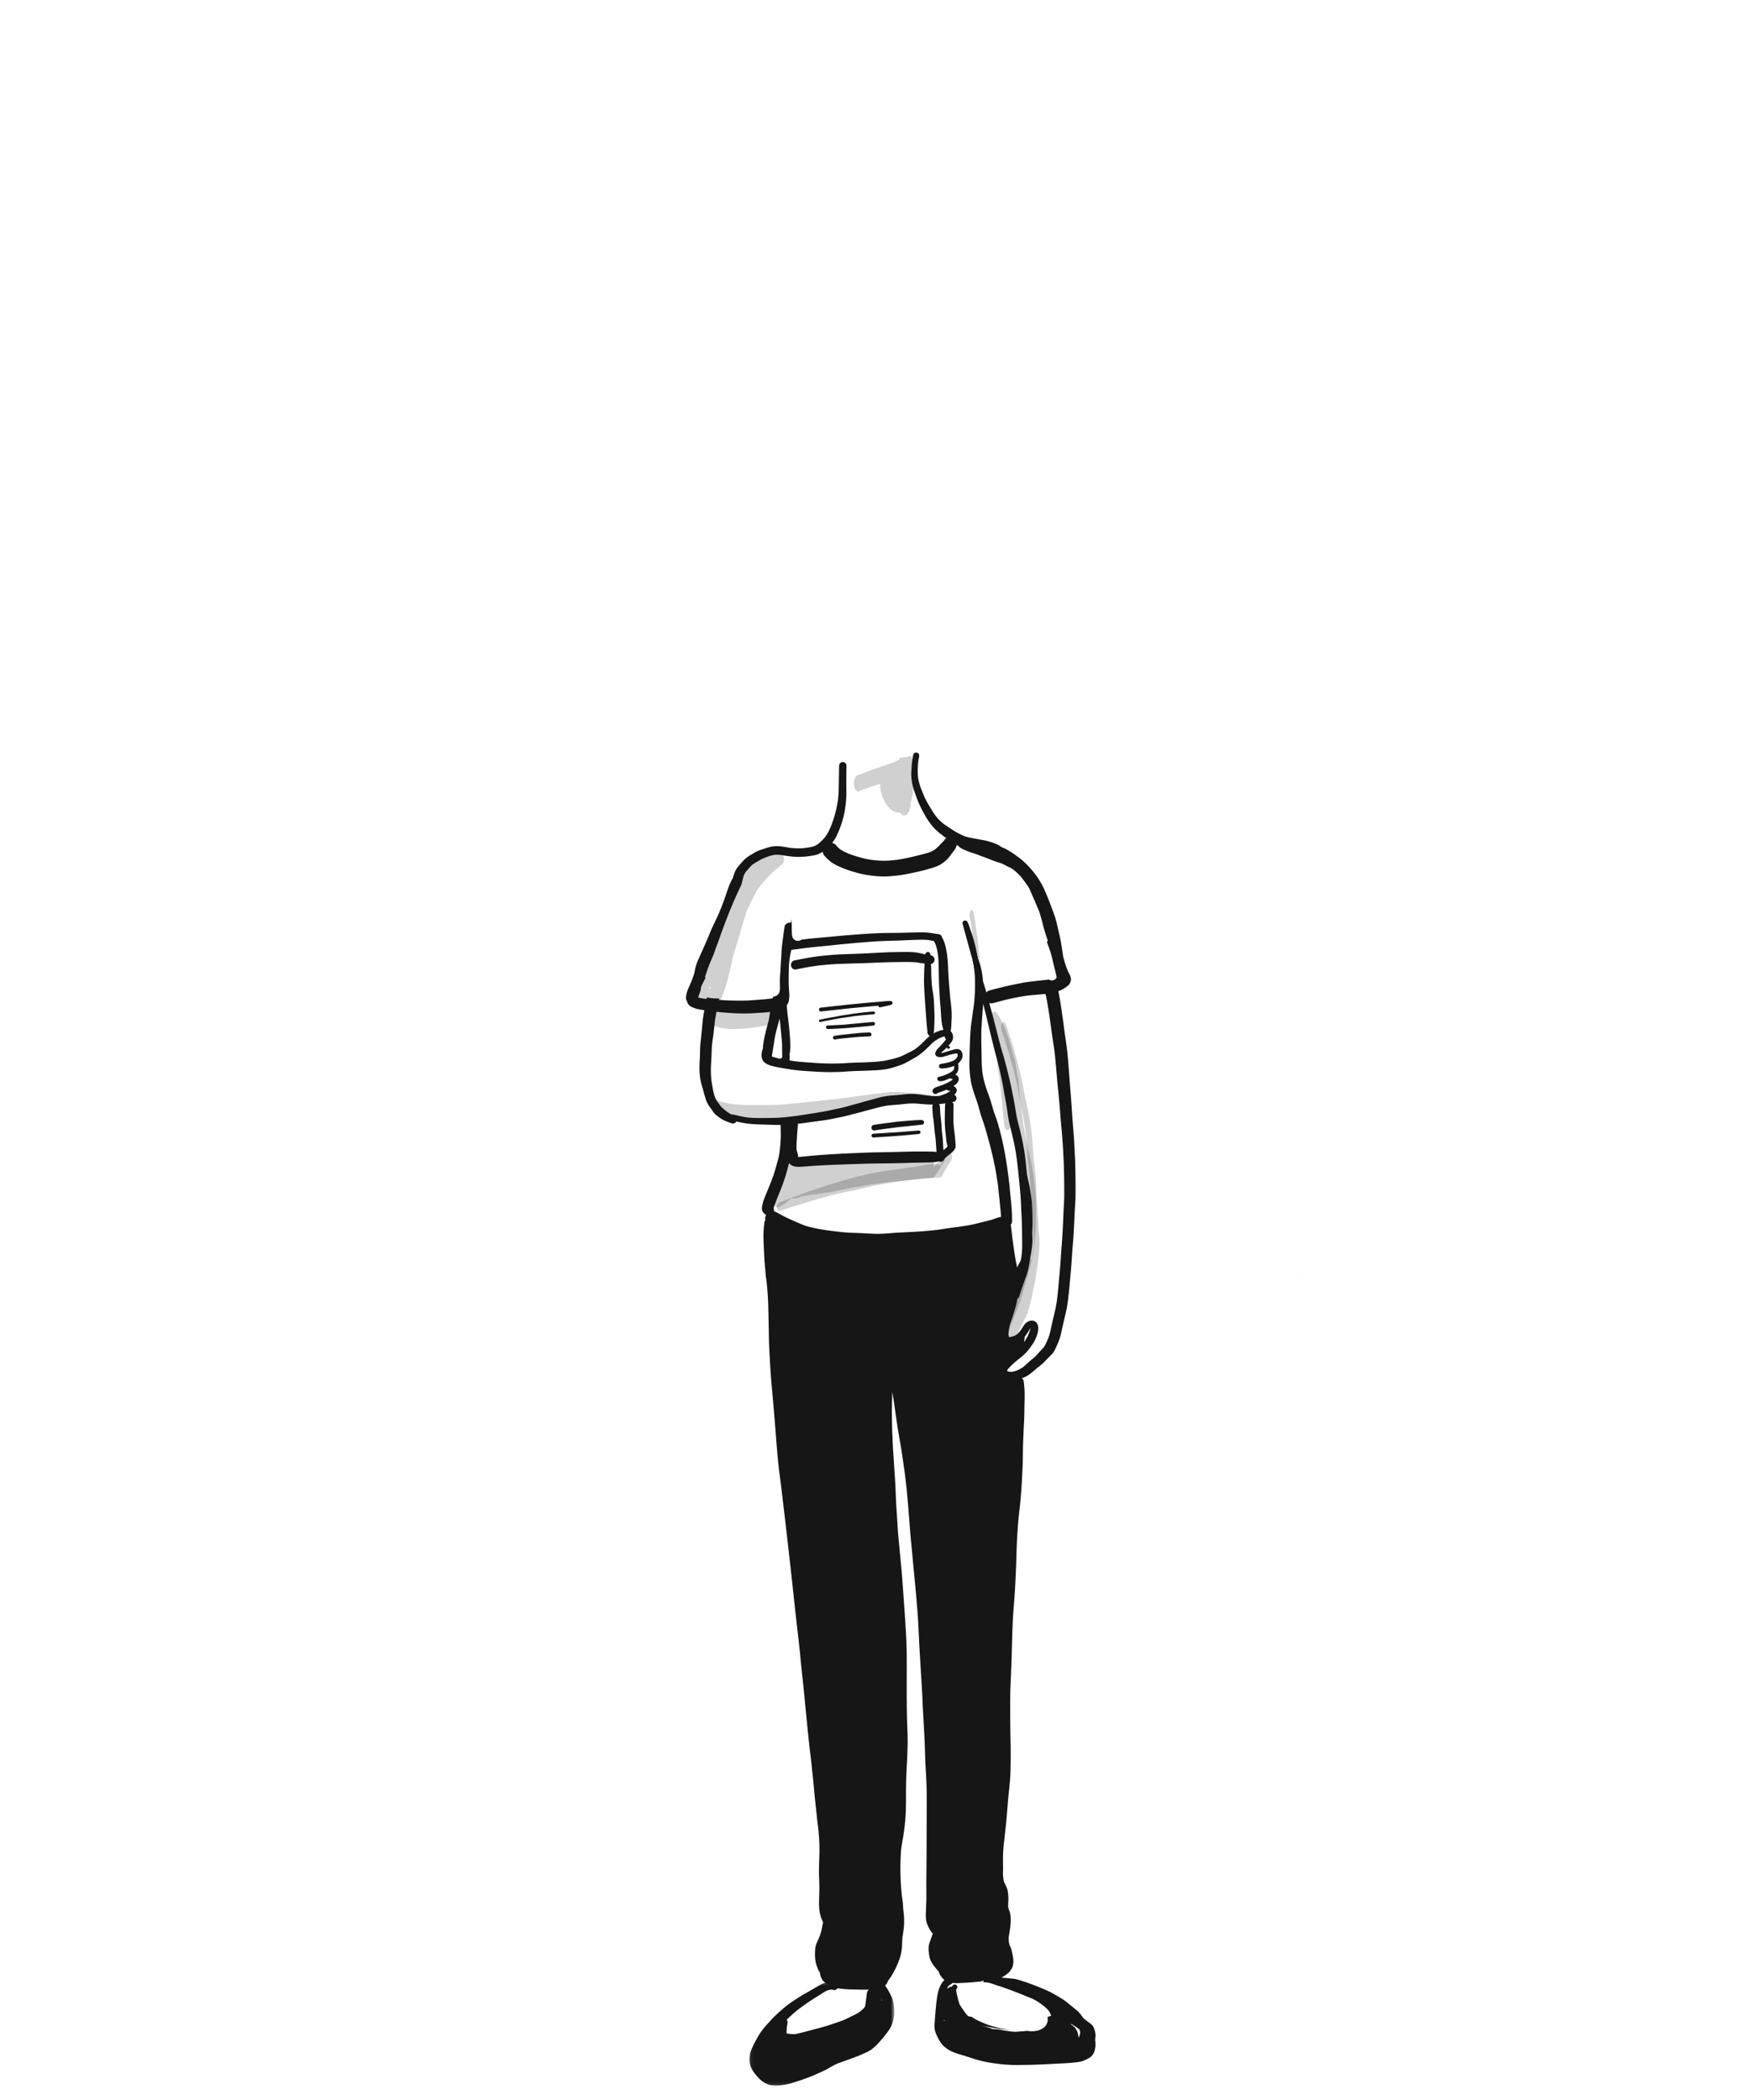 <svg width="500" height="600" xmlns="http://www.w3.org/2000/svg" xmlns:xlink="http://www.w3.org/1999/xlink"><defs><path id="a" d="M.198.158h.5v.579h-.5z"/><path id="c" d="M.08.183h41.412v29.74H.08z"/></defs><g fill="none" fill-rule="evenodd"><path d="M259.436 216.163c-.809.147-1.618.296-2.427.446a9.506 9.506 0 00-.097.5c-.279.035-.517.19-.763.322-.334.18-.702.308-1.054.448a50.9 50.9 0 01-2.118.767c-1.36.467-2.733.9-4.083 1.402-1.37.511-2.743 1.017-4.104 1.555a1.682 1.682 0 00-.563.834c-.246.652-.279 1.432-.163 2.113.059.412.195.793.41 1.144l.316.33a.61.61 0 00.723 0c1.4-.54 2.813-1.037 4.227-1.537a116.39 116.39 0 011.752-.518c-.042 1.422.28 2.84.825 4.152.217.52.485 1.024.77 1.51.28.478.69.88 1.073 1.266.261.263.533.492.841.695.434.285.959.415 1.445.563.241.073.476.037.71-.025.387.648 1.044 1.147 1.787.698.436-.351.738-.8.905-1.344.27-.717.372-1.507.358-2.286.01-.024.022-.047.033-.07.196-.41.303-1.02.395-1.398.196-.796.206-1.628.254-2.444.02-.355.043-.71.064-1.064.032-.533.055-1.075.046-1.607a50.42 50.42 0 00-.052-1.823l-.045-.863a34.134 34.134 0 00-.192-2.277c-.066-.56-.212-1.112-.373-1.652l-.9.163M202.857 281.6c.023.263.064.524.126.78l.026.107a14.4 14.4 0 00-.466-.044c.102-.282.207-.563.314-.843m16.345-38.593c-.306.052-.588.16-.853.318-.312.186-.596.451-.88.682-.524.426-1.027.877-1.503 1.361a24.206 24.206 0 00-1.906 2.23c-.454.591-.843 1.247-1.239 1.88a72.846 72.846 0 00-1.164 1.924c-.403.69-.758 1.409-1.114 2.126-.767 1.549-1.475 3.126-2.193 4.698-.349.764-.696 1.528-1.04 2.296-.31.69-.582 1.393-.86 2.098-.563 1.424-1.143 2.841-1.704 4.267-.544 1.38-1.001 2.789-1.473 4.195a144.157 144.157 0 01-1.631 4.578c-.414 1.11-.896 2.193-1.26 3.32-.253.785-.51 1.57-.75 2.36-.358 1.172-.637 2.354-.628 3.59-.017.37.023.73.117 1.083.161.676.305 1.276.85 1.738.207.178.436.269.709.245.172-.014.345-.085.513-.154.616-.14 1.275-.075 1.9-.043.288.016.57.067.857.091.276.022.622-.128.82-.323.188-.186.357-.356.499-.573.165-.254.273-.545.403-.82.255-.541.48-1.103.711-1.657a26.42 26.42 0 00.672-1.805c.952-2.838 1.54-5.793 2.211-8.712.066-.199.117-.407.152-.62.338-1.25.718-2.484 1.107-3.72.444-1.408.83-2.834 1.266-4.244.44-1.422.846-2.855 1.263-4.283.055-.19.11-.38.167-.57.058-.13.117-.259.177-.388.691-1.397 1.354-2.808 2.029-4.214.276-.534.556-1.054.867-1.57.302-.503.661-.965 1.025-1.423.696-.876 1.468-1.691 2.225-2.513.342-.36.683-.723 1.042-1.064a22.56 22.56 0 011.335-1.156c.256-.208.51-.408.76-.625.102-.09.217-.168.32-.257.143-.123.272-.264.4-.405.034-.032.07-.064.107-.096.394-.327.492-.907.492-1.399a2.621 2.621 0 00-.139-.87c-.074-.2-.286-.655-.58-.604-.191.033-.388.021-.576.074-.17.049-.333.112-.498.174l-.03-.093c-.07-.187-.308-.709-.607-.631-.162.04-.32.084-.479.14-.21.076-.371.18-.55.31a2.303 2.303 0 00-.6-.733c-.198-.083-.433-.22-.655-.22a.48.48 0 00-.084.007" fill="#161616" opacity=".2"/><path d="M203.029 287.154c-.603.356-.845 1.28-.952 1.9a5.929 5.929 0 000 1.898c.07.275.142.55.213.824.137.436.383.795.739 1.076 1.61.53 3.244.968 4.94 1.093 1.48.11 2.98.037 4.458-.065 1.371-.094 2.737-.304 4.099-.479a18.209 18.209 0 001.96-.35c.555-.134 1.15-.269 1.636-.575.304-.24.513-.546.63-.918.17-.49.252-.993.248-1.512a4.47 4.47 0 00-.248-1.512l-.277-.554a.964.964 0 00-.758-.494c-.414.087-.815.217-1.23.3-.63.126-1.276.202-1.916.259-1.372.122-2.742.154-4.118.19-.71.017-1.423-.012-2.132-.047-.711-.036-1.426-.066-2.133-.148a23.677 23.677 0 01-4.214-.89.864.864 0 00-.47-.15.872.872 0 00-.475.154m51.473 24.876c-.73.049-1.458.135-2.185.227-1.471.186-2.947.338-4.417.541-1.452.201-2.906.39-4.356.59-1.446.202-2.887.437-4.337.596-1.517.165-3.036.317-4.552.494-1.512.176-3.029.303-4.544.455-1.502.15-3.002.312-4.503.478-1.519.167-3.048.232-4.575.275-1.452.042-2.904.027-4.355.045-.393.006-.786.002-1.179-.001a91.62 91.62 0 00-.981-.004c-.71.006-1.423.024-2.134-.018-2.145-.126-4.32-.294-6.39-.926a14.765 14.765 0 01-1.01-.395c-.407-.18-.784-.434-1.142-.7-.47-.349-.754.527-.805.83-.086.516-.05 1.313.403 1.66a8.63 8.63 0 001.135.745c.434.235.899.412 1.354.598.615.252 1.255.448 1.883.665.711.246 1.434.466 2.161.652 1.45.371 2.93.604 4.42.703 1.501.101 3.003.194 4.503.301.704.051 1.407.1 2.111.136.719.035 1.44.022 2.16.013a36.98 36.98 0 002.305-.085c.742-.056 1.483-.12 2.225-.178 1.499-.117 3-.23 4.5-.347 1.551-.121 3.096-.3 4.642-.479a63.608 63.608 0 004.495-.686c1.464-.278 2.928-.555 4.386-.858 1.431-.298 2.856-.62 4.284-.934.739-.163 1.472-.354 2.213-.512.72-.153 1.434-.318 2.148-.497.746-.186 1.496-.358 2.238-.561.702-.192 1.417-.3 2.135-.395a33.433 33.433 0 013.442-.263c.54-.015 1.087.025 1.626.052.61.03 1.218.062 1.828.097.304.019.366-.558.366-.756 0-.254-.059-.705-.366-.756-.81-.132-1.615-.273-2.43-.37-.738-.089-1.485-.104-2.228-.155-1.423-.097-2.845-.233-4.271-.28a38.078 38.078 0 00-1.253-.027c-.316 0-.633.008-.95.03m22.923-51.955a1.063 1.063 0 00-.299.516 2.849 2.849 0 00-.087 1.305c.122.654.257 1.306.354 1.967l.215 1.448.508 3.438c.1.68.144 1.374.21 2.06.095.954.187 1.91.281 2.864.162 2.385.309 4.772.386 7.163 0 .237.03.465.096.688.063.193.185.476.398.476.128-.017.225-.092.291-.224.165-.268.187-.624.202-.94.035-.752.015-1.507.006-2.26a201.8 201.8 0 00-.046-2.2c-.015-.694-.068-1.389-.105-2.082-.033-.633-.065-1.266-.124-1.897l-.267-2.862c-.05-.523-.074-1.057-.15-1.575l-.734-4.954c-.1-.679-.239-1.347-.364-2.02-.059-.314-.227-.986-.566-.986a.36.36 0 00-.205.075m-8.246 70.113c-.705 1.164-1.46 2.35-2.394 3.356a3.265 3.265 0 01-.057.052l.001-.003c.098-.272.144-.552.141-.84a2.397 2.397 0 00-.14-.842 1.025 1.025 0 00-.358-.51c-.47-.242-.918-.531-1.4-.748-.682-.305-1.422-.324-2.152-.348-1.397-.045-2.778-.04-4.173.076-1.45.12-2.9.25-4.351.358-1.526.113-3.052.197-4.578.312-1.511.114-3.024.252-4.54.322-1.567.075-3.135.129-4.704.195-1.553.065-3.104.195-4.654.32-1.41.114-2.813.274-4.22.413-.795.079-1.588.156-2.379.272-.385.058-.768.147-1.148.23a6.664 6.664 0 00-1.226.373 3.543 3.543 0 00-.243-.797 1.987 1.987 0 00-.69-.984l-.444-.14a1.05 1.05 0 00-.828.53c-.22.234-.331.553-.457.847a8.11 8.11 0 00-.14.352c-.16.423-.268.873-.377 1.306a8 8 0 00-.211 1.275c-.021.255-.043.509-.062.763-.111.263-.224.525-.337.787a55.31 55.31 0 01-.848 1.869 23.42 23.42 0 00-.672 1.608c-.203.533-.4 1.064-.486 1.63-.124.811-.037 1.614.374 2.338.148.263.455.462.77.438.316-.023.636-.227.9-.385l.45-.271c.482-.293.965-.638 1.394-1.002.252-.215.502-.431.743-.658.125-.116.251-.231.371-.352.203-.003.4.025.605.043.244.02.497.038.741.013.304-.033.614-.134.892-.244.106-.042.208-.092.312-.136.51-.131 1.03-.226 1.547-.33a38.713 38.713 0 011.975-.342c1.588-.236 3.181-.43 4.767-.674.696-.107 1.388-.262 2.078-.4.769-.154 1.536-.312 2.304-.47 1.53-.314 3.064-.595 4.605-.858 2.969-.51 5.952-.975 8.951-1.287 1.511-.157 3.026-.283 4.538-.43 1.515-.147 3.027-.323 4.542-.457a86.142 86.142 0 001.891-.186c.146-.016.293-.044.438-.065.122-.018.389-.077.501-.141.15-.085.257-.2.37-.328.188-.214.327-.492.477-.732.73-1.17 1.49-2.321 2.196-3.504a1.65 1.65 0 00.11-1.398.719.719 0 00-.251-.358.323.323 0 00-.163-.046.362.362 0 00-.301.188" fill="#161616" opacity=".2"/><path d="M270.862 329.274c-.517.808-1.025 1.621-1.526 2.44-.21.343-.422.684-.625 1.03-.083.144-.167.287-.247.432-.033-.218-.123-.437-.338-.492a4.217 4.217 0 00-.829-.124c-.296-.015-.598.013-.894.028-.584.03-1.165.1-1.741.203-1.103.196-2.203.404-3.311.56-2.53.358-5.058.717-7.587 1.09-1.153.169-2.304.377-3.455.569-.409.069-.826.117-1.23.209l-1.956.443-2.029.462c-.387.088-.77.21-1.154.318-1.11.31-2.224.603-3.328.938l-4.226 1.28c-1.115.337-2.216.73-3.322 1.097-.942.313-1.884.624-2.819.962l-3.892 1.405c-.7.253-1.39.542-2.083.813-.243.094-.486.188-.729.284-.374.145-.762.301-1.104.517-.16.1-.266.33-.327.494a1.88 1.88 0 00-.067 1.026c.058.233.163.759.504.742.37-.02.753-.177 1.1-.295.31-.106.62-.215.931-.323.594-.204 1.19-.402 1.787-.599 1.147-.353 2.298-.685 3.45-1.023 1.157-.34 2.308-.701 3.461-1.055a94.315 94.315 0 013.311-.945 70.714 70.714 0 013.3-.813 248.12 248.12 0 013.833-.801c1.064-.213 2.12-.47 3.176-.721 1.198-.286 2.392-.586 3.601-.816 1.14-.216 2.282-.409 3.427-.589 2.32-.368 4.639-.75 6.974-.996 1.194-.126 2.388-.248 3.585-.338 1.202-.09 2.407-.13 3.607-.249.388-.038.802-.052 1.04-.42.11-.172.18-.36.259-.546.271-.51.567-1.006.864-1.501.472-.789.957-1.568 1.451-2.343.134-.22.22-.458.256-.716.072-.426.051-.913-.101-1.32a1.052 1.052 0 00-.351-.523.43.43 0 00-.225-.068c-.167 0-.317.11-.42.274m12.957-40.164a1.58 1.58 0 00-.515.778c-.349.76-.355 1.715-.234 2.533.067.457.124.916.198 1.372.081.499.168.996.252 1.494.15.891.3 1.784.452 2.676.23 1.375.458 2.752.664 4.131.46 3.074.97 6.149 1.3 9.241.358 3.375.678 6.754.99 10.134.052.577.533 1.812 1.299 1.342a1.54 1.54 0 00.503-.76c.233-.626.204-1.27.146-1.923a541.913 541.913 0 00-.906-9.48c-.238-2.252-.558-4.496-.894-6.737.115.468.235.934.355 1.4.23 1.019.354 2.053.518 3.085.177 1.109.415 2.203.53 3.32l.038.56a3.69 3.69 0 00-.1 1.04l-.001-.01v.016c.01.206.03.416.053.665l-.005-.071c.073.763.194 1.525.309 2.282.117.774.235 1.547.357 2.32.232 1.466.42 2.94.662 4.403.253 1.533.474 3.084.822 4.597.336 1.46.699 2.918.998 4.387.199.97.407 1.945.58 2.923l.002.016c.173 1.498.323 2.998.478 4.497.147 1.426.323 2.849.45 4.277.146 1.637.287 3.273.425 4.91l.174 2.046c-.023.87-.058 1.739-.112 2.607-.135 1.622-.3 3.233-.581 4.836a52.1 52.1 0 01-.262 1.399c-.084.419-.198.833-.286 1.254a63.45 63.45 0 01-.542 2.36c-.601 2.26-1.144 4.549-1.89 6.763a70.199 70.199 0 01-1.157 3.131 191.3 191.3 0 01-.988 2.482c-.634 1.56-1.096 3.18-1.535 4.809a3.15 3.15 0 00-.162 1.033c0 .462.073 1.028.346 1.414.114.2.28.313.5.338.345 0 .606-.424.684-.717.257-.949.524-1.892.818-2.83.343-1.09.798-2.134 1.223-3.194.269-.67.543-1.34.797-2.018.507-1.356 1.06-2.71 1.451-4.108.423-1.516.842-3.032 1.277-4.544.386-1.341.744-2.691 1.152-4.026.257-.844.43-1.718.589-2.587.127-.697.261-1.391.364-2.093.105-.707.164-1.428.232-2.14.092-.963.168-1.93.232-2.897.098-1.495.088-3.002.11-4.5.018-1.435.039-2.872-.011-4.306-.096-2.7-.436-5.399-.814-8.07-.174-1.232-.434-2.444-.69-3.659-.259-1.23-.584-2.438-.9-3.65-.27-1.26-.484-2.53-.71-3.798-.183-1.017-.384-2.03-.559-3.05l-.076-.826c-.235-2.474-.705-4.918-.938-7.391-.066-1.084-.125-2.17-.25-3.248-.053-.464-.155-.92-.24-1.377a60.87 60.87 0 01-.236-1.37c-.141-.89-.247-1.788-.418-2.674-.204-1.047-.53-2.068-.797-3.099l.014.059c-.487-1.914-1.027-3.809-1.7-5.664a36.04 36.04 0 00-1.135-2.742 22.734 22.734 0 00-.876-1.75c-.325-.57-.664-1.192-1.16-1.62a.596.596 0 00-.331-.111.594.594 0 00-.332.11" fill="#161616" opacity=".2"/><path d="M295.91 336.588l.01.116-.016-.199.006.083m-9.59-44.304c-.415.565-.377 1.474-.163 2.102.418 1.226.822 2.454 1.22 3.685.246.762.51 1.52.728 2.288.5 1.751.99 3.502 1.462 5.26.366 1.46.71 2.922 1.021 4.394.31 1.47.546 2.956.818 4.432.26 1.415.575 2.82.85 4.23a69.31 69.31 0 01.721 4.476 84.2 84.2 0 01.273 2.507c.138 1.845.245 3.69.389 5.534.14 1.799.406 3.586.594 5.38.005.13.018.257.038.381l.014.143c.16 2.55.254 5.105.438 7.654.097 1.34.208 2.684.282 4.027.078 1.438.156 2.873.276 4.31a59.627 59.627 0 01-.041-.502c.077 1.066.143 2.121.096 3.189a51.813 51.813 0 01-.562 3.946l-.05.276a1.182 1.182 0 00-.6-.23c-.404.043-.71.243-.92.597-.117.223-.228.447-.337.674v-.004a4.114 4.114 0 00-.089.192c-.69 1.472-1.248 3.01-1.832 4.525-.546 1.416-1.112 2.818-1.367 4.324-.037.22-.071.44-.104.66-.28.757-.559 1.515-.817 2.28-.235.698-.403 1.432-.598 2.143a36.072 36.072 0 00-.721 3.069c-.06.328-.116.653-.16.983-.147 1.093-.144 2.254.26 3.3.167.53.467.964.9 1.306.386.247.772.247 1.158 0 .189-.182.372-.368.548-.561.163-.297.313-.599.45-.907.188-.414.24-.893.35-1.337l.05-.216c.074-.219.158-.434.252-.646.31-.584.628-1.164.896-1.77.19-.433.383-.864.588-1.29.304-.58.62-1.154.887-1.752.114-.254.18-.533.253-.801.106-.39.205-.78.302-1.172.197-.711.405-1.417.588-2.132.166-.656.266-1.333.394-1.998.137-.717.276-1.435.448-2.144.172-.71.329-1.412.43-2.136.207-1.485.413-2.97.634-4.45.107-.717.165-1.44.231-2.159.083-.907.175-1.817.197-2.727.034-1.371-.127-2.753-.253-4.119-.079-1.132-.113-2.267-.194-3.4-.09-1.273-.164-2.549-.245-3.823-.167-2.652-.205-5.31-.416-7.962l-.002-.031.019.223-.036-.44-.001-.012-.012-.155-.013-.159-.005-.062-.002-.023-.018-.218c-.125-1.533-.348-3.059-.505-4.59-.212-3.024-.372-6.05-.82-9.051a91.082 91.082 0 00-.803-4.573c-.296-1.465-.636-2.92-.922-4.387-.285-1.473-.547-2.948-.864-4.414a97.718 97.718 0 00-1.095-4.526c-.444-1.66-.907-3.312-1.378-4.964-.425-1.489-.933-2.956-1.41-4.428-.203-.634-.426-1.263-.641-1.893a1.09 1.09 0 00-.372-.54.469.469 0 00-.237-.07c-.177 0-.329.12-.45.284" fill="#161616" opacity=".2"/><path d="M208 281.045h.027l-.025-.045-.002.045m56.567-8.791c-.151.176-.197.375-.22.613a84.792 84.792 0 00-.338 6.615c-.008.541-.017 1.081.004 1.621.02.535.042 1.07.064 1.603.044 1.057.128 2.11.197 3.165.094 1.418.2 2.837.306 4.256.052.703.098 1.406.147 2.11.049.697.128 1.388.209 2.08l-.004-.028c.015.135.028.27.04.406.015.154.021.312.048.463.039.22.13.384.258.547a.804.804 0 00.615.295.844.844 0 00.75-.498 2.37 2.37 0 00.154-.472c.028-.138.038-.291.052-.43l.037-.399c.022-.237.03-.479.038-.717.02-.543.038-1.085.05-1.627.012-.53.033-1.058.024-1.586-.009-.553-.031-1.105-.052-1.657-.038-1.02-.07-2.037-.146-3.055-.081-1.082-.288-2.142-.443-3.211a17.99 17.99 0 01-.057-.44 48.176 48.176 0 01-.212-3.179c-.016-.543-.023-1.086-.032-1.63l-.015-.726c-.01-.413-.065-.823-.116-1.231a1.011 1.011 0 00-.218-.43c.038-.615.085-1.23.14-1.845.02-.217-.092-.464-.22-.613a.707.707 0 00-.53-.254.705.705 0 00-.53.254" fill="#161616"/><path d="M265.296 275.297c.047.004.093.01.139.02l-.14-.02m-8.308-3.282c-1.303.015-2.606.03-3.908.087-1.385.06-2.77.141-4.153.217-2.688.15-5.38.227-8.069.329-1.183.045-2.368.11-3.549.218-1.37.124-2.747.234-4.11.44-.913.14-1.834.249-2.742.423-1.192.228-2.384.448-3.57.702-.296.063-.573.328-.722.603a1.427 1.427 0 00-.121 1.011c.083.328.284.612.554.784.296.188.602.202.93.133 1.211-.258 2.428-.48 3.644-.711.405-.076.817-.121 1.224-.18l1.237-.183a199.09 199.09 0 014.163-.382c1.19-.095 2.389-.123 3.583-.16 2.653-.082 5.308-.146 7.96-.26 2.191-.092 4.38-.178 6.572-.204 1.041-.01 2.083-.024 3.123-.029 1.005-.005 2.003.018 3.003.133.571.097 1.14.21 1.716.269.585.058 1.171.044 1.756.08a1.3 1.3 0 01.088.027c.479.144 1.002-.088 1.252-.555.15-.279.192-.619.113-.93-.07-.277-.261-.597-.51-.723-.263-.13-.515-.241-.8-.294-.22-.042-.44-.073-.66-.104a49.25 49.25 0 00-.572-.08c-.564-.096-1.114-.236-1.672-.362a12.081 12.081 0 00-2.024-.272 38.431 38.431 0 00-1.927-.042c-.603 0-1.206.009-1.81.015" fill="#161616"/><g transform="translate(370 364)"><mask id="b" fill="#fff"><use xlink:href="#a"/></mask><path d="M.198.737C.365.567.521.396.661.218l.037-.06c-.252.157-.43.358-.5.579" fill="#161616" mask="url(#b)"/></g><path d="M292.605 383.329l.062-.456.062-.453.015-.11.015-.11a.836.836 0 00-.031-.227c.056-.069.112-.142.168-.215a14.836 14.836 0 001.029-1.503c.133-.217.271-.442.419-.656a2.35 2.35 0 01.1-.109c-.077.314-.18.617-.31.976-.148.412-.285.772-.418 1.1-.24.529-.563 1.038-.848 1.487-.089.14-.18.278-.27.415l.007-.14zm-58.571-63.053c1.102-.145 2.24-.296 3.35-.525.576-.118 1.153-.234 1.73-.35.521-.104 1.043-.208 1.564-.315.799-.162 1.598-.375 2.371-.581.315-.084.63-.168.945-.25l.559-.142a97.257 97.257 0 002.761-.735 76.67 76.67 0 012.25-.6c.327-.083.652-.167.978-.252a30.5 30.5 0 012.98-.648c.739-.089 1.495-.147 2.226-.204.328-.026.657-.052.985-.08.398-.035.795-.08 1.192-.125.72-.081 1.463-.166 2.199-.186.2-.005.403-.008.604-.008.399 0 .764.012 1.116.036.54.04 1.08.083 1.619.127.702.057 1.276.096 1.807.121.432.022.762.032 1.073.032.077 0 .154 0 .231-.002-.147.199-.222.433-.203.624.036.373.053.754.07 1.122.013.286.025.572.047.857.047.637.141 1.28.233 1.901l.018.122c.099.786.167 1.562.222 2.218.068.811.171 1.583.301 2.508.071.657.117 1.325.162 1.972.022.31.043.618.067.927.039.5.066.92.085 1.32-.583-.125-1.203-.131-1.802-.138-.129 0-.258-.002-.386-.005-.728-.016-1.456-.021-2.185-.024h-.374c-1.511 0-3.004.033-4.136.061-.56.014-1.119.031-1.68.048-1.007.028-2.015.058-3.024.074l-.387.007c-1.47.024-2.94.048-4.41.083-1.42.033-2.864.099-4.26.163l-.365.016c-.489.022-.977.042-1.466.06-.961.04-1.955.078-2.933.138-.608.039-1.216.073-1.825.107-.91.05-1.851.103-2.776.168-1.7.123-3.07.236-4.314.356-.584.057-1.17.113-1.753.167l-.276.028c-.402.038-.82.08-1.229.08.011-.085.016-.172.016-.26.002-.367-.106-.724-.224-1.055a4.599 4.599 0 01-.19-.697c-.064-.957-.002-1.934.057-2.88l.013-.213c.081-1.299.183-2.596.3-4.033a.97.97 0 00-.03-.323c1.14-.129 2.289-.29 3.4-.447l.905-.127a306.96 306.96 0 001.78-.237h-.002l.014-.001zm35.457 7.372a34.414 34.414 0 01-.07-1.132 33.825 33.825 0 00-.07-1.148c-.038-.471-.098-.946-.155-1.406l-.024-.182a26.403 26.403 0 01-.129-1.578l-.01-.178c-.026-.41-.061-.821-.098-1.23l-.035-.41a23.824 23.824 0 00-.104-.946 30.44 30.44 0 01-.084-.733 31.324 31.324 0 01-.108-1.646c-.012-.276-.024-.56-.06-.846l-.039-.287a1.086 1.086 0 00-.258-.456 42.69 42.69 0 001.912-.226c-.085.164-.13.345-.137.532a123.315 123.315 0 00-.076 3.58c-.004.952-.002 1.885.07 2.83l.024.322c.022.327.046.666.087.997l.013.107c.054.44.108.878.151 1.319l.029.328c.036.414.073.84.158 1.252.034.172.082.342.129.507.047.164.095.334.13.504l-.018.028c-.283.322-.614.61-.933.888l-.234.205c-.013-.332-.038-.663-.06-.995zm-46.772-25.164a1.176 1.176 0 01-.547-.15l-.017-.002c-.08-.02-.162-.039-.242-.06a12.297 12.297 0 01-1.376-.41 2.96 2.96 0 01-.276-.153 2.05 2.05 0 01.003-.404c.057-.354.131-.694.22-1.011l.087-.32c.09-.331.18-.663.278-.99l.142-.483a8.85 8.85 0 01.024-.156c.007-.06.016-.12.022-.178.015-.132.034-.264.051-.395.046-.34.094-.68.143-1.019.088-.68.185-1.354.31-2.027.111-.6.236-1.196.324-1.8a.784.784 0 01.027-.213c.065-.507.119-1.018.211-1.521.04-.217.068-.437.105-.655.04-.244.097-.483.29-.664a.869.869 0 01.6-.247c.152 0 .295.04.426.115.31.136.41.481.444.78.012.11.02.22.025.332a22.406 22.406 0 01-.011 1.737c-.02.443-.074.885-.117 1.324-.04.403-.08.805-.122 1.208a37.038 37.038 0 00-.195 2.503 31.4 31.4 0 00.01 2.455c.017.377.04.756.079 1.131.035.2.073.41-.001.602-.083.217-.202.427-.42.538-.151.078-.3.133-.472.133h-.025zm-8.733-12.946l.26-.008c.435-.011.879-.04 1.308-.068.204-.014.408-.027.613-.039l.229-.012c.599-.034 1.198-.068 1.797-.11a26.833 26.833 0 002.676-.32c.013.484.036.968.063 1.454.044.776.108 1.607.196 2.54-.193.313-.383.628-.573.945l-.194.322a17.724 17.724 0 00-1.2 2.245 20.87 20.87 0 00-.614 1.503c-.067.185-.132.37-.197.556-.085.241-.169.481-.26.72-.163.43-.323.847-.396 1.28a6.07 6.07 0 00-.106.99c0 .201.03.396.058.584.038.254.11.428.205.647.093.215.203.386.357.554.164.182.35.32.544.466.317.236.669.375 1.041.521l.078.031c.214.085.44.144.659.2l.034.01.233.062c.33.087.67.177 1.01.243.957.186 1.937.348 2.884.505l.205.033.464.079c.34.057.679.115 1.02.163.558.08 1.12.138 1.665.195.988.103 2.026.182 3.084.236.418.022.835.05 1.252.078.556.039 1.13.077 1.697.098a80.74 80.74 0 003.18.077c1.08 0 2.18-.04 3.152-.076.309-.01.618-.035.926-.058l.4-.03a86.05 86.05 0 011.602-.1 138.69 138.69 0 012.965-.102l.259-.008c.67-.018 1.35-.05 2.008-.08.32-.016.642-.03.964-.044a34.12 34.12 0 002.886-.217 14.723 14.723 0 001.715-.327c.446-.109.88-.218 1.314-.354.92-.289 1.961-.616 2.917-1.062.6-.278 1.184-.614 1.75-.939.226-.13.454-.26.682-.388l.25-.138c.328-.18.667-.366.987-.572.434-.28.843-.599 1.295-.957.6-.474 1.208-1.025 1.976-1.787l.277-.277c.416-.417.848-.848 1.31-1.225.297-.213.617-.427.979-.651.31-.195.65-.347.942-.474a7.77 7.77 0 011.076-.342 1.647 1.647 0 00.408.87c-.466.572-.994 1.226-1.556 1.815-.105.109-.21.214-.316.32-.214.214-.437.435-.635.677a2.66 2.66 0 00-.373.568l-.026.06c-.087.189-.178.386-.175.594.001.1.008.218.052.336.054.146.126.242.223.35.215.24.595.284.9.319l.094.01c.085.012.169.016.254.016.25 0 .515-.04.812-.124.248-.068.495-.144.741-.22l.417-.126c.122-.035.241-.074.36-.112.25-.08.51-.164.776-.22.117-.023.234-.049.35-.075.243-.054.495-.11.744-.15.105-.01.208-.016.312-.016.043 0 .083 0 .125.002.04.009.079.019.117.03.013.008.028.016.04.025a.277.277 0 01.024.036c.016.048.029.097.04.146.012.16.014.31.004.459a1.17 1.17 0 01-.04.14c-.09.182-.198.357-.328.534a3.9 3.9 0 01-.321.324 4.976 4.976 0 01-.829.5c-.461.178-.974.326-1.615.465-.496.108-1.04.213-1.713.327-.287.05-.48.367-.48.631 0 .172.069.34.191.461.133.132.28.172.463.19.08.01.16.014.24.014.191 0 .38-.02.563-.042.298-.033.598-.088.887-.14.462-.086.933-.203 1.45-.363.193-.06.376-.127.544-.2.016.177.034.397.015.625-.022.11-.053.219-.095.332a1.758 1.758 0 01-.133.233 2.86 2.86 0 01-.362.36c-.562.402-1.217.695-1.786.937l-.01.005.002-.001-.005.002-.036.018-.001-.002-.031.013-.043.02.038-.012c-.239.092-.462.176-.676.248l-.185.064a7.034 7.034 0 01-.758.228 1.673 1.673 0 01-.115.005.644.644 0 00-.613.467.666.666 0 00.077.51c.086.144.216.24.367.272.176.04.34.058.503.058.158 0 .327-.032.471-.063a6.929 6.929 0 001.352-.435c.247-.105.49-.214.732-.33l.071.02c.279.07.565.142.839.243a1.09 1.09 0 01-.246.26c-.67.47-1.405.807-2.227 1.169-.442.18-.847.334-1.235.472l-.292.101c-.14.05-.279.1-.419.148l-.097.033c-.173.06-.338.115-.503.19a1.653 1.653 0 00-.486.336c-.142.135-.21.326-.257.493a.806.806 0 00.368.902.844.844 0 00.418.108.708.708 0 00.55-.233c.186-.086.357-.142.528-.198.147-.048.292-.097.437-.15l.258-.09c.186-.066.374-.13.557-.206.295-.119.586-.242.876-.37a.754.754 0 00.577.272c.135.001.266.007.399.018.032.006.064.014.095.023-.06.045-.12.094-.18.141a7.742 7.742 0 01-.558.384 6.64 6.64 0 01-.676.353c-.382.155-.802.308-1.284.467l-.268.09-.133.046-.738.041a7.635 7.635 0 01-.426.011c-.432 0-.858-.03-1.257-.059-.54-.04-1.088-.094-1.629-.159l-.372-.053c-1.027-.152-2.088-.309-3.14-.337a14.14 14.14 0 00-.362-.006c-1 0-2.017.111-2.999.218l-.055.006a50.4 50.4 0 01-1.481.13l-.182.015c-.2.016-.402.03-.603.044-.38.025-.772.05-1.155.099-.645.083-1.337.178-2.038.328-.555.118-1.109.275-1.645.426-.75.21-1.5.413-2.252.614l-1.097.295c-.287.08-.573.162-.858.245-.27.078-.538.156-.808.23-.296.081-.593.16-.89.24l-.76.204c-.318.087-.635.176-.952.267-.754.212-1.535.432-2.312.609-.62.14-1.242.271-1.864.402-.507.107-1.014.215-1.52.326-1.548.34-3.122.59-4.477.797-.699.108-1.396.218-2.094.33-.925.147-1.85.293-2.777.43-1.154.142-2.337.286-3.504.398-.57.055-1.147.101-1.716.136-.491.03-.99.039-1.475.049l-.326.007a180.95 180.95 0 01-3.555.034h-.062c-.488 0-1.026-.01-1.69-.033a17.345 17.345 0 01-1.67-.116l-.284-.037-.284-.039-.375-.064a19.324 19.324 0 01-1-.189l-.325-.074c-.628-.142-1.254-.284-1.88-.436a.946.946 0 00-.447.004 5.91 5.91 0 01-.764-.392 9.92 9.92 0 01-.756-.538l-.227-.178c-.485-.376-.987-.766-1.387-1.24l-.217-.289a32.782 32.782 0 01-.7-.95 7.973 7.973 0 01-.712-1.198 15.132 15.132 0 01-.605-2.256 58.276 58.276 0 01-.447-2.6 26.999 26.999 0 01-.179-2.573c-.022-.882.024-1.747.082-2.706.055-.921.115-1.993.144-3.051.026-.957.084-1.817.18-2.63.067-.464.133-.929.195-1.393.157-1.072.276-2.167.391-3.225.056-.522.114-1.044.174-1.566.112-.75.25-1.546.451-2.579l1.496.147.208.019a80.09 80.09 0 003.89.258c.59.028 1.228.045 1.95.053l.27.001c.483 0 .976-.013 1.451-.026zm76.455 71.78l-.077-.39-.209-1.077a79.6 79.6 0 01-.255-1.534 183.9 183.9 0 01-.315-2.085 110.81 110.81 0 00-.275-2.003c-.08-.633-.148-1.266-.217-1.899-.04-.375-.082-.751-.125-1.127a24.812 24.812 0 00-.187-1.296c.248-.279.385-.635.383-1.003a59.931 59.931 0 00-.113-3.513 26.203 26.203 0 00-.065-.775c-.021-.227-.043-.454-.059-.682a33.133 33.133 0 00-.136-1.49 90.288 90.288 0 01-.303-3.098 32.89 32.89 0 00-.175-1.617c-.038-.284-.07-.568-.103-.853-.04-.353-.081-.708-.132-1.06l-.035-.241-.039-.27-.11-.811-.052-.375a87.335 87.335 0 00-1.06-6.274l-.008-.045c-.2-.981-.407-1.996-.653-2.985a157.993 157.993 0 00-.783-3.03 39.95 39.95 0 00-.953-2.953l-.131-.363c-.15-.407-.304-.828-.426-1.25l-.147-.507c-.097-.34-.194-.677-.293-1.015-.28-.956-.612-2.064-1.024-3.135a36.754 36.754 0 01-.956-2.863c-.16-.545-.326-1.13-.45-1.723a24.448 24.448 0 01-.258-1.467 33.615 33.615 0 01-.215-3.103l-.031-1.589c-.009-.527-.019-1.054-.03-1.58-.02-.971-.044-2.1-.048-3.202-.006-1.087-.011-2.21.046-3.34.017-.314.039-.627.062-.941a61.283 61.283 0 00.078-1.238c.018-.306.034-.613.057-.92a70 70 0 00.061-.874l.05-.728c.02-.282.046-.563.073-.845a26.61 26.61 0 00.103-1.364l.011.072.015.058c.131.528.267 1.054.406 1.58.305 1.158.545 2.132.752 3.066.14.632.296 1.27.446 1.889.092.375.183.751.272 1.129.238 1.005.485 2.025.735 3.032l.128.519c.222.898.452 1.826.698 2.735.054.2.11.4.169.6.074.262.15.523.217.787.15.582.299 1.164.443 1.746.219.877.418 1.773.613 2.64l.121.544c.185.825.423 1.911.621 3.019.07.39.136.78.2 1.17.105.61.21 1.241.332 1.859.23 1.182.42 2.265.577 3.313.075.496.147.992.217 1.487l.053.378c.055.398.113.81.19 1.208.11.575.227 1.13.36 1.703.06.261.126.522.19.782.05.192.098.385.144.579l.034.143c.33 1.366.67 2.78.962 4.18.275 1.312.476 2.636.692 4.105.237 1.956.46 4 .682 6.249.219 2.211.424 4.375.525 6.523.01.231.017.463.022.696.007.276.014.552.03.829l.037.673c.02.303.037.607.054.91.058 1.088.1 2.193.125 3.283.025 1.048.037 2.105.047 3.092l.01.74c.01.795.022 1.617.002 2.425a24.953 24.953 0 01-.162 2.3c-.059.395-.117.746-.177 1.071-.058.322-.026.563.103.785.02.035.044.07.07.102a6.583 6.583 0 01-.535.909c-.17.2-.35.395-.532.588l-.152.164c-.06-.377-.137-.76-.212-1.129zm-6.731-74.713a341.88 341.88 0 013.2-.842 35.041 35.041 0 011.528-.35c.248-.055.495-.108.741-.164 1.284-.29 2.71-.548 4.484-.811a158.58 158.58 0 012.325-.213l1.11-.099.528-.046c.363-.03.728-.063 1.093-.1l.073.343.078.345c.289 1.309.506 2.672.698 3.876.206 1.296.395 2.617.577 3.895.16 1.184.322 2.369.486 3.552.107.767.23 1.547.348 2.3.069.431.137.863.202 1.293l.012.094c.097.755.197 1.537.268 2.309.1 1.06.197 2.121.293 3.181.061.674.118 1.347.175 2.021.092 1.088.187 2.211.3 3.315.19 1.849.389 3.817.545 5.78l.114 1.44c.106 1.349.215 2.743.345 4.113.173 1.821.321 3.68.452 5.68.036.562.062 1.127.089 1.69.019.378.036.755.057 1.133l.006.109c.047.857.096 1.743.121 2.615a249.128 249.128 0 01.106 8.735 47.65 47.65 0 01-.1 2.497l-.006.103c-.07 1.218-.123 2.457-.175 3.656-.031.725-.062 1.45-.097 2.175a160.2 160.2 0 01-.354 5.693c-.082.992-.15 2.002-.213 2.978-.055.828-.109 1.655-.174 2.482-.09 1.15-.196 2.317-.299 3.445-.063.694-.126 1.387-.185 2.08a111.24 111.24 0 01-.514 4.888c-.206 1.423-.543 2.845-.869 4.221a143.929 143.929 0 00-.657 2.888l-.253 1.14c-.106.478-.225.95-.352 1.406a9.025 9.025 0 01-.356.988 50.33 50.33 0 01-.529 1.186c-.215.47-.4.861-.648 1.235-.26.291-.526.577-.791.864a45 45 0 00-.695.755l-.177.196a63.66 63.66 0 01-.523.579c-.23.253-.493.48-.747.7-.204.18-.411.352-.62.525-.328.273-.668.556-.987.853-.458.428-.91.845-1.393 1.242-.55.39-1.127.67-1.824.997a6.75 6.75 0 01-1.232.35 5.554 5.554 0 01-.796.007 3.931 3.931 0 01-.578-.15 3.647 3.647 0 01-.18-.107l-.025-.03.003-.002c.075-.173.166-.318.272-.464.435-.53.945-1.01 1.437-1.474l.038-.036a26.93 26.93 0 011.545-1.31l.274-.222c.685-.557 1.315-1.067 1.89-1.683.557-.592 1.108-1.299 1.686-2.16.175-.26.352-.541.578-.915.263-.435.457-.898.63-1.334.38-.976.71-2.024.529-3.081a2.578 2.578 0 00-.185-.607c-.065-.153-.173-.363-.323-.5-.323-.296-.615-.453-.949-.51a2.24 2.24 0 00-.354-.028c-.648 0-1.3.302-1.831.849-.265.272-.48.605-.685.928l-.102.157c-.218.337-.454.695-.707 1.038-.291.368-.547.667-.85.93-.246.17-.512.325-.79.462-.459.166-.929.29-1.435.38l-.052.007.003-.001-.019-.034a4.456 4.456 0 01-.183-.69c-.003-.455.051-.915.103-1.36l.003-.03c.059-.404.147-.934.304-1.454.117-.393.257-.785.391-1.164l.092-.258c.246-.701.468-1.423.682-2.12.09-.296.18-.59.273-.886a20.64 20.64 0 00.792-3.664 58.97 58.97 0 00.174-1.645c.05-.52.102-1.059.167-1.586a7.16 7.16 0 01.328-1.254c.14-.297.3-.57.49-.834.112-.135.228-.267.347-.396.078-.503.18-1.004.278-1.502.148-.758.307-1.512.486-2.265a56.54 56.54 0 00.837-4.284l.025-.204a127.692 127.692 0 00-.063-3.37.829.829 0 01.402-.715l.003-.066c.014-.302.03-.603.049-.905a82.502 82.502 0 00-.091-3.883l-.014-.278c-.05-.974-.1-1.982-.13-2.975a72.041 72.041 0 00-.183-3.353c-.018-.255-.043-.51-.066-.764a49.8 49.8 0 01-.06-.667 111.47 111.47 0 00-.14-1.644l-.135-1.452c-.053-.565-.107-1.13-.158-1.694a172.878 172.878 0 00-.347-3.419 49.035 49.035 0 00-.182-1.38l-.063-.451a33.888 33.888 0 00-.218-1.418c-.404-2.282-.942-4.487-1.414-6.342-.29-1.136-.544-2.162-.727-3.223-.109-.628-.211-1.259-.315-1.89-.075-.46-.15-.922-.227-1.383-.11-.65-.245-1.307-.376-1.94a71.272 71.272 0 01-.225-1.11c-.215-1.098-.422-2.09-.635-3.03a144.772 144.772 0 00-1.595-6.345c-.198-.72-.414-1.444-.624-2.147-.094-.314-.186-.628-.279-.943a73.665 73.665 0 01-.673-2.51l-.106-.413a345.04 345.04 0 01-.834-3.306c-.07-.28-.147-.557-.224-.834a41.1 41.1 0 01-.164-.602c-.086-.33-.17-.664-.254-.997l-.108-.43a106.57 106.57 0 00-.76-2.798l-.128-.462a85 85 0 01-.199-.723 1.808 1.808 0 001.066.032zm-46.452 17.262a85.343 85.343 0 01-3.18-.1 60.461 60.461 0 01-1.676-.109 80.324 80.324 0 00-1.272-.09 63.998 63.998 0 01-3.084-.246c-.334-.035-.668-.071-1.003-.109-.49-.072-.981-.152-1.47-.235a3.863 3.863 0 00.047-.798l-.001-.11a5.97 5.97 0 00-.068-.867c.013-.032.025-.067.036-.103.144-.494.172-1.02.191-1.604.014-.415.018-.81.013-1.206a35.16 35.16 0 00-.098-1.944l-.008-.104c-.1-1.41-.23-2.835-.391-4.237-.036-.313-.077-.626-.117-.938a51.195 51.195 0 01-.134-1.09 78.747 78.747 0 01-.259-2.759c.223-.25.33-.49.457-.802.138-.34.177-.712.215-1.072l.01-.088.014-.128c.03-.274.061-.557.047-.834-.021-.42-.052-.841-.083-1.26-.055-.756-.112-1.536-.109-2.307l.002-.874c.003-1.892.007-3.849.24-5.76.083-.582.167-1.151.29-1.702l.22-.983c.653-.085 1.309-.175 1.964-.265.104-.001.205-.015.303-.042l.074-.01c.263-.036.527-.072.79-.11a1.35 1.35 0 00.188-.02c.086-.006.168-.02.242-.04 2.077-.258 4.196-.462 6.246-.658l.956-.093c.599-.057 1.195-.123 1.792-.19.499-.054.999-.11 1.499-.161.812-.081 1.625-.154 2.44-.227.425-.037.852-.076 1.279-.115 1.119-.104 2.3-.203 3.61-.305l.646-.05a122.3 122.3 0 012.782-.197c1.256-.068 2.534-.102 3.77-.135 1.144-.031 2.327-.063 3.49-.122a159.34 159.34 0 013.784-.15c.47-.011.941-.022 1.411-.022.74 0 1.349.027 1.915.087.244.038.484.085.726.13.121.024.241.046.363.068.139.025.279.047.42.067.143.222.311.489.448.773.118.312.225.65.35 1.09.138.494.228.892.283 1.253.05.333.1.666.152 1 .046.497.099 1.06.124 1.621.031.685.045 1.377.056 1.973.02 1.09.041 2.263.075 3.445l.007.241c.013.48.026.961.044 1.44.011.321.033.641.055.96.017.254.035.506.047.76l.005.11c.05 1.087.104 2.212.219 3.312.081.794.131 1.602.177 2.384.039.626.077 1.272.134 1.907.06.688.143 1.486.353 2.256l.07.256c.058.21.115.416.168.625a7.354 7.354 0 00-.622.113c-.496.109-.975.318-1.439.52l-.052.022c-.42.184-.806.422-1.16.65a8.364 8.364 0 00-1.282.993c-.278.265-.551.536-.824.806-.685.682-1.394 1.385-2.166 1.994-.279.21-.608.451-.95.656-.341.205-.703.383-1.053.556l-.214.105c-.206.103-.413.207-.619.312-.573.288-1.164.588-1.76.853-.838.33-1.704.555-2.52.757-.257.064-.515.121-.773.18a56.93 56.93 0 00-.594.134 14.12 14.12 0 01-1.253.24 38.657 38.657 0 01-2.73.262l-.589.033c-.78.043-1.588.087-2.383.108l-.6.016c-.86.024-1.75.048-2.624.086a78.14 78.14 0 00-1.602.09l-.388.026c-.307.02-.625.044-.938.052l-.093.003c-.877.023-1.783.048-2.673.048-.128 0-.256 0-.385-.002zm17.43-53.548c.951-.081 1.963-.175 2.958-.338a53.217 53.217 0 002.49-.457c.624-.13 1.244-.271 1.865-.412l.33-.076a55.203 55.203 0 004.252-1.13 11.475 11.475 0 002.062-.871c.537-.291 1.03-.7 1.508-1.096l.063-.051c.607-.503 1.084-1.157 1.545-1.79l.24-.328.09-.11c.277-.347.563-.706.807-1.083a3.218 3.218 0 00.442-1.171c.415.217.84.408 1.202.565.586.255 1.216.45 1.983.612.25.053.501.106.751.157.193 0 .389.04.6.12l.857.17c.421.084.844.166 1.265.251.926.19 1.906.49 2.994.921.298.142.557.285.789.44l.062.053c.089.077.178.152.265.23l.044.012v.002l.524.18c.563.192 1.144.389 1.697.638.673.303 1.216.58 1.712.87.148.087.295.182.449.29.537.377 1.016.823 1.373 1.17.162.156.325.311.49.467.305.291.621.592.924.898a15.844 15.844 0 011.59 1.882c.427.591.83 1.199 1.199 1.805l.058.096c.342.561.697 1.142 1.002 1.738.294.574.61 1.161.937 1.747.046.084.093.168.137.253.154.351.305.703.456 1.055l.36.832.085.208.094.23c.005.052.008.106.008.16l-.005.035c.048.045.092.09.132.136l.566 1.385.197.653c.562 1.863 1.144 3.79 1.573 5.72.099.447.047.849-.156 1.194-.016.027-.034.054-.051.08a1.61 1.61 0 01-.314.342l-.026.02c-.02.017-.042.03-.064.046l.024.083.027.076c.099.286.204.571.309.856.121.333.244.665.357 1 .177.524.359 1.044.54 1.566.257.73.522 1.487.765 2.237l.18.54.054.16.041.257.04.256c.128.82.273 1.749.485 2.643.022.089.057.178.105.263-.04.11-.091.219-.141.323-.18.378-.597.633-.933.726a1.574 1.574 0 01-1.246-.184h-.012c-.052 0-.103.002-.155.004a16.68 16.68 0 01-1.495.176l-.078.005-.067.004-.05.003-.05.004c-1.045.13-2.09.253-3.138.372a32.85 32.85 0 00-2.109.293 74.79 74.79 0 00-1.732.335l-.138.028c-1.224.246-2.464.514-3.685.796a119.61 119.61 0 00-4.286 1.1 1.844 1.844 0 00-.892.555 76.495 76.495 0 00-.618-2.109 23.769 23.769 0 00-.17-.52c-.057-.173-.116-.345-.169-.52a40.148 40.148 0 00-.277-2.317c-.061-.433-.149-.88-.26-1.332l-.012-.048a24.319 24.319 0 00-.352-1.33c-.1-.326-.225-.65-.345-.963l-.089-.234a51.176 51.176 0 01-.24-.64l-.202-.95-.173-.815a.706.706 0 00-.368-.465l-.015-.06c-.028-.103-.055-.208-.085-.311a32.66 32.66 0 01-.148-.544 1.624 1.624 0 00-.13-.39.203.203 0 00-.17-.105.175.175 0 00-.061.012c-.161.057-.26.17-.317.362a2.903 2.903 0 00-.113.578c-.023.264-.03.52-.02.781a.851.851 0 00-.062.55c.275 1.295.55 2.59.83 3.883.015.093.03.187.043.28l.005.05c.096.829.195 1.688.23 2.536a62.5 62.5 0 01.037 2.871c-.003.472-.006.937-.016 1.399-.01.42-.039.844-.067 1.255l-.011.173a52.21 52.21 0 01-.231 2.605 98.6 98.6 0 00-.322 2.22c-.106.766-.203 1.531-.3 2.296l-.061.417a27.8 27.8 0 00-.158 1.17c-.065.63-.111 1.158-.146 1.663a95.204 95.204 0 00-.15 3.29 347.623 347.623 0 00-.097 3.232l-.018.73c-.023.822-.048 1.673-.017 2.507.044 1.199.158 2.43.339 3.657.067.457.147.944.265 1.423.119.484.253.959.404 1.484.243.849.546 1.693.837 2.509l.127.354c.375 1.056.675 2.155.939 3.125l.051.191c.127.464.259.944.418 1.407l.19.546c.117.336.235.673.349 1.01a60.5 60.5 0 01.921 2.986c.54 1.917 1.108 3.958 1.591 5.986a84.024 84.024 0 01.669 2.973c.121.564.246 1.148.344 1.727.232 1.37.495 2.922.715 4.442.055.503.105 1.006.154 1.51.03.318.061.635.093.95.033.323.07.646.106.968.056.49.112.98.156 1.47.036.407.077.812.118 1.217.045.448.09.895.13 1.343.048.556.088 1.113.126 1.67l-.052.01c-.12 0-.238.014-.354.042-.466.11-.893.266-1.345.43l-.205.077c-.466.168-.955.3-1.43.426l-.069.019c-.593.16-1.2.307-1.787.449-.476.114-.95.229-1.423.351-.76.197-1.766.445-2.805.612-.988.158-2.021.313-3.162.473-.924.113-1.902.244-2.909.39-.462.068-.923.143-1.384.218-.33.054-.659.108-.99.158-2.69.318-5.518.542-8.643.684-1.407.065-3.002.137-4.553.255l-.74.059c-1.086.086-2.207.175-3.314.175-.181 0-.362-.003-.543-.008a102.7 102.7 0 01-3.546-.155 80.914 80.914 0 00-2.49-.108c-.42-.015-.843-.029-1.265-.046-2.086-.086-4.193-.368-6.23-.64l-.889-.119a41.057 41.057 0 01-3.599-.671l-.441-.103c-.506-.116-1.03-.236-1.527-.401a21.97 21.97 0 01-1.62-.621l-.592-.251a54.482 54.482 0 01-2.338-1.03c-.185-.089-.372-.174-.559-.26a22.286 22.286 0 01-1.13-.548l-.276-.147c-.671-.359-1.342-.716-2.01-1.08a2.223 2.223 0 00-.69-.242 1.52 1.52 0 00-.076-.942c.116-.377.252-.755.386-1.12l.034-.095c.284-.782.559-1.49.839-2.162 0-.001.006-.019.004-.019l.003-.014c1.277-3.025 2.152-5.554 2.759-7.952.054-.213.11-.427.166-.64.078-.292.155-.584.226-.878.297.5.82.74 1.342.925.43.154.926.177 1.357.186h.07c.116 0 .231-.006.347-.012.069-.005.138-.008.207-.011.309-.011.619-.036.929-.059l.292-.023c.287-.02.574-.045.862-.07.388-.032.778-.065 1.167-.09.829-.052 1.657-.102 2.486-.147 1.443-.077 2.992-.156 4.536-.206.63-.02 1.26-.044 1.892-.069.822-.032 1.644-.065 2.466-.087.78-.02 1.56-.046 2.34-.072.819-.027 1.637-.055 2.456-.075 1.61-.041 3.293-.054 4.644-.066 1.932-.013 3.893-.069 5.792-.123 1.13-.032 2.259-.065 3.388-.089.385-.008.77-.016 1.155-.026.537-.012 1.075-.026 1.614-.037l.412-.006c.935-.016 1.903-.031 2.833-.245.085-.018.17-.05.252-.09.16.093.345.143.519.143.17 0 .329-.047.46-.137a2.6 2.6 0 00.252-.188c.08-.08.156-.194.224-.295l.024-.036c.046-.066.093-.13.139-.194.173-.21.35-.395.54-.563.194-.173.41-.351.7-.58l.044-.033c.448-.34.911-.69 1.271-1.122.322-.385.616-.819.584-1.383a37.716 37.716 0 00-.045-.715c-.086-1.18-.178-2.335-.341-3.477a41.483 41.483 0 01-.16-1.411 28.313 28.313 0 01-.09-1.89c-.033-1.382.005-2.741.049-4.128a1.156 1.156 0 00-.38-.876c.14-.028.282-.06.423-.095.263-.064.487-.234.631-.48.151-.256.193-.56.118-.834a1.08 1.08 0 00-.578-.683c.353-.324.557-.644.645-.997.07-.282.022-.625-.113-.837a1.951 1.951 0 00-.248-.322 1.533 1.533 0 00-.306-.221 1.454 1.454 0 00-.243-.12c.375-.23.638-.433.85-.653.254-.26.422-.49.536-.724.137-.285.18-.554.131-.821a.745.745 0 00-.1-.304 1.248 1.248 0 00-.263-.393 2.233 2.233 0 00-.576-.39c.24-.229.433-.478.57-.737.132-.252.223-.539.27-.852.043-.295.044-.592.002-.935a12.3 12.3 0 00-.1-.63 3.84 3.84 0 001.003-1.208c.16-.303.247-.587.265-.867a3.216 3.216 0 00-.03-.656 1.846 1.846 0 00-.306-.816c-.175-.249-.427-.42-.79-.54a1.329 1.329 0 00-.415-.06 3.33 3.33 0 00-.653.083 7.883 7.883 0 00-.653.174c-.188.058-.376.11-.564.16-.235.065-.47.129-.702.205-.482.16-.853.27-1.202.36a7.282 7.282 0 01-.613.14 2.11 2.11 0 01-.169.007h-.034c.274-.294.573-.561.802-.76.344-.298.664-.626.903-.876-.005.008-.005.02-.005.031 0 .227.192.418.418.418.227 0 .419-.19.419-.418a.424.424 0 00-.479-.414c.331-.35.587-.65.808-.94a2.74 2.74 0 00.442-.8c.104-.317.144-.65.12-.993a2.46 2.46 0 00-.323-1.04 1.758 1.758 0 00-.34-.394l.018-.225c.08-.545.164-1.109.169-1.671a19.1 19.1 0 01.05-1.13c.018-.293.038-.586.046-.882.035-1.32-.054-2.73-.28-4.438l.006.082a72.377 72.377 0 01-.307-3.319 36.504 36.504 0 00-.083-.913 54.525 54.525 0 01-.07-.74 88.284 88.284 0 01-.121-1.709l-.01-.138a174.579 174.579 0 01-.178-3.393 74.288 74.288 0 00-.118-1.989 11.082 11.082 0 00-.058-.574l-.016-.126-.03-.256c-.03-.27-.063-.55-.109-.823l-.028-.17a28.228 28.228 0 00-.307-1.622 13.984 13.984 0 00-.505-1.678 6.632 6.632 0 00-.532-1.097c-.06-.429-.363-.779-.755-.871l-.046-.007.002-.002a1.307 1.307 0 00-.604-.118 47.72 47.72 0 00-.565-.088 25.234 25.234 0 01-.65-.105 17.465 17.465 0 00-1.842-.234c-.45-.029-.91-.029-1.356-.029h-.391l-.06-.002c-.393 0-.787.007-1.18.013l-.548.01c-.754.01-1.507.032-2.262.054l-1.183.032c-1.198.03-2.417.039-3.597.045l-.289.001c-2.362.013-4.757.149-6.993.292-1.16.075-2.301.164-3.656.275-.369.031-.738.06-1.107.087-.771.06-1.569.121-2.35.2-1.408.143-2.84.271-4.225.394-.982.089-1.964.177-2.946.27l-.496.047c-.428.04-.856.079-1.283.13l-1.104.135-.049.005-.179.022-.084.011-.083.011a4.465 4.465 0 00-.21.028l-.068.01a.988.988 0 01-.205.13c-.402.184-.813.296-1.256.165a1.724 1.724 0 01-1.215-1.335 7.038 7.038 0 01-.09-1.006 87.728 87.728 0 01-.034-2.685 44.737 44.737 0 01-.15-.867l-.045-.289v.01l-.009.255c-.005.261-.014.523-.024.783a1.438 1.438 0 00-.267-.025c-.31 0-.613.082-.878.237-.257.15-.466.362-.62.632-.138.85-.257 1.715-.372 2.552l-.047.34-.079.582c-.066.494-.133.988-.194 1.484-.04.322-.076.645-.11.969a54.598 54.598 0 00-.171 2.443l-.053.928a734.446 734.446 0 00-.2 3.267l-.055.872a46.604 46.604 0 00-.118 2.441c-.005.303.008.611.02.91.015.38.03.771.013 1.154a4.694 4.694 0 01-.106.867c-.092.381-.246.665-.472.87-.123.112-.257.22-.4.318l-.032.017v-.002l-.17.071-.17.072c-.205.085-.408.113-.651.143-.003.142-.003.28-.002.42-.31.055-.624.11-.939.157-1.084.133-2.138.214-3.401.306l-.806.06c-1.018.078-2.072.159-3.108.168a92.608 92.608 0 01-4.08-.036 91.274 91.274 0 01-3.101-.163l.015-.064.069-.347h-.026l-.457.002c-.38 0-.716-.011-1.03-.034a19.61 19.61 0 01-1.508-.172 2.57 2.57 0 01-.481-.119c-.02.083-.037.165-.052.248l-.041.2-.704-.077c-.614-.088-1.167-.173-1.72-.318.121-.41.27-.822.415-1.222.105-.288.208-.578.303-.868l.059-.181.014-.044a1.334 1.334 0 01.066-.722c.135-.339.294-.695.488-1.088l.092-.188.253-.495c.156-.303.311-.607.457-.915l-.04-.028-.037-.026-.115-.1c.335-1.026.627-1.886.944-2.75.31-.842.666-1.682 1.01-2.494l.176-.415.02-.044.023-.054c.119-.278.237-.559.355-.84.082-.237.163-.476.244-.716a50.14 50.14 0 01.706-1.935c.192-.508.39-1.032.573-1.551l.011-.03.016-.044.014-.043a82.531 82.531 0 011.2-3.342l.37-.986a108.17 108.17 0 011.675-4.26 146.2 146.2 0 011.82-4.218c.37-.817.773-1.674 1.272-2.701a54.402 54.402 0 00.295-1.211c.115-.49.233-.997.41-1.475.14-.3.276-.542.423-.76.264-.327.578-.712.913-1.087l.184-.21c.162-.186.331-.38.508-.56.15-.156.315-.29.455-.402.42-.297.869-.56 1.303-.813l.376-.22c.31-.184.59-.35.896-.5.231-.112.466-.218.702-.32.846-.341 1.855-.715 2.926-.902.246-.022.501-.033.757-.033.36 0 .726.022 1.117.063.251.038.502.08.751.12.265.044.53.088.795.126.731.106 1.519.212 2.326.265.378.025.768.038 1.161.038a22.32 22.32 0 003.344-.267l.185-.028c.283-.041.565-.083.847-.133.534-.093 1.068-.272 1.68-.562.282-.133.565-.296.844-.483l.015.137.016.123c.107.378.301.71.576.985.637.766 1.426 1.46 2.342 2.065.42.277.866.495 1.362.732.659.312 1.33.586 1.956.836.9.359 1.843.642 2.756.915l.195.058c1.106.333 2.23.591 3.338.769 1.232.198 2.43.335 3.565.409.405.026.833.04 1.271.04.703 0 1.435-.033 2.241-.103zm6.234-34.669a25.435 25.435 0 00-.425 2.979c-.033.43-.066.86-.088 1.292a25.41 25.41 0 01-.023.382c-.022.332-.044.673-.033 1.006.058 1.692.36 3.305.895 4.795.096.267.191.536.286.805.184.523.375 1.063.575 1.59.296.78.642 1.51 1.064 2.38.275.568.589 1.13.892 1.673l.295.53c.393.718.836 1.399 1.355 2.081.302.397.613.808.954 1.187.28.31.585.607.882.895l.129.125c.372.361.794.683 1.203.994l.188.143c.222.17.448.335.673.501l.451.332.084.067.092.07-.167.123-.078.06c-.171.132-.3.326-.423.516l-.022.032c-.21.24-.44.47-.66.694-.15.152-.301.303-.447.458-.465.492-.865.877-1.258 1.209a9.447 9.447 0 01-1.337.803c-1.393.481-2.858.838-4.275 1.184l-.493.12c-.659.16-1.36.318-2.273.51-.698.147-1.432.283-2.378.442l-.154.017c-.573.065-1.145.13-1.72.183-.681.063-1.388.095-2.1.095a28.35 28.35 0 01-3.475-.225 26.995 26.995 0 01-3.398-.733c-.962-.273-2.222-.65-3.429-1.134-.746-.325-1.536-.693-2.257-1.184a9.773 9.773 0 01-1.2-1.206c-.235-.282-.632-.5-1.088-.6.289-.355.552-.726.785-1.095.388-.617.69-1.283.935-1.853.334-.78.609-1.484.84-2.155.474-1.386.828-2.75 1.05-4.059.27-1.584.422-3.049.466-4.479.017-.54.008-1.09-.002-1.622l-.009-.613c-.006-.673-.009-1.345-.005-2.019.007-1.354.024-2.757.048-4.174a1.01 1.01 0 00-.3-.729c-.2-.203-.474-.32-.752-.32-.568 0-1.04.471-1.052 1.049-.02 1.1-.038 2.201-.057 3.303l-.029 1.716-.008.587c-.008.58-.017 1.178-.04 1.767-.032.791-.087 1.52-.17 2.228a34.007 34.007 0 01-.77 3.89 33.21 33.21 0 01-1.362 4.064c-.233.541-.436.993-.673 1.433a11.77 11.77 0 01-.868 1.372c-.552.682-1.214 1.338-2.025 2.006a6.92 6.92 0 01-1.094.618c-.694.247-1.444.362-2.17.472-.706.085-1.461.165-2.213.165l-.174-.002a23.039 23.039 0 01-2.377-.154c-.32-.049-.638-.104-.958-.16-.924-.157-1.88-.321-2.833-.325-.714 0-1.465.107-2.242.315a18.47 18.47 0 00-1.115.351 31.75 31.75 0 01-.877.283c-.178.054-.362.109-.54.178-.312.121-.721.288-1.118.485-.218.108-.429.243-.633.373l-.19.12c-.165.104-.337.198-.508.293a9.75 9.75 0 00-.353.197 7.34 7.34 0 00-.736.49c-.3.224-.64.48-.935.773a24.565 24.565 0 00-1.312 1.441l-.092.109c-.457.532-.887 1.034-1.176 1.666-.288.628-.481 1.297-.654 1.928-.262.462-.467.853-.65 1.23-.338.7-.606 1.443-.866 2.16l-.066.183c-.172.477-.334.967-.49 1.44-.168.51-.343 1.038-.531 1.55a102.815 102.815 0 01-1.25 3.19c-.501 1.174-1.065 2.345-1.563 3.38-.293.61-.577 1.207-.828 1.81-.263.63-.522 1.264-.78 1.897a220.07 220.07 0 01-1.953 4.445c-.263.587-.527 1.172-.785 1.761l-.15.338c-.207.458-.42.93-.563 1.413-.156.528-.318 1.09-.432 1.671-.04.205-.075.43-.107.685-.08.228-.155.457-.233.686-.18.537-.365 1.092-.577 1.627l-.088.212-.09.213c-.153.356-.31.71-.467 1.064l-.05.112-.056.128c-.195.44-.395.896-.536 1.367a8.32 8.32 0 00-.314 1.467c-.043.383-.02.938.325 1.397.047.246.124.455.21.575l.053.074.053.072c.138.234.327.42.56.56.334.236.724.388 1.1.533l.131.05c.503.197 1.041.295 1.562.388.368.068.75.131 1.25.206l-.12.572c-.05.235-.087.477-.122.71l-.048.303c-.085.518-.15.976-.198 1.401-.052.45-.093.91-.132 1.354a67.04 67.04 0 01-.07.772l-.082.87c-.093.987-.189 2.007-.31 3.01-.125 1.02-.148 2.063-.171 3.073-.01.417-.019.834-.035 1.25a85.23 85.23 0 01-.052 1.073c-.053 1.025-.108 2.085-.05 3.13.09 1.62.334 3.034.746 4.322.158.494.292 1.004.424 1.496l.107.403c.144.53.309 1.08.518 1.736.21.655.535 1.303.992 1.981.118.176.244.346.369.516.098.134.196.267.29.402l.153.221c.19.278.386.564.605.827.262.315.57.56.915.823l.143.114c.112.089.226.18.345.26l.14.094c.278.19.569.388.87.55.722.388 1.525.71 2.601 1.047.1.032.206.048.312.048.391 0 .784-.223 1.001-.567 1.108.255 1.96.421 2.76.538 1.253.185 2.486.248 3.852.304.846.036 1.705.057 2.537.077l.916.023c.194.005.39.013.584.022.335.013.681.028 1.021.028l.093-.001c.29-.003.58-.006.87-.014.026.948.036 1.903.046 2.828.005.515-.024 1.037-.052 1.542l-.019.34c-.05.968-.148 2-.305 3.249-.12.767-.252 1.394-.413 1.976l-.189.675c-.114.408-.228.816-.339 1.224a43.824 43.824 0 01-1.336 4.08c-.38.998-.794 2-1.195 2.97l-.392.952c-.48 1.17-1.023 2.5-1.145 3.906-.031.378.07.817.254 1.094.125.19.237.343.38.474.15.14.311.24.48.348l.046.028.044.026a2.101 2.101 0 00-.22 1.489c-.125.103-.166.247-.209.401l-.026.094c-.059.188-.081.435-.1.652l-.015.16a53.817 53.817 0 00-.179 2.071c-.022.366-.022.716-.02 1.136.01 1.323.073 2.667.134 3.966l.01.224.033.698c.023.525.046 1.05.075 1.575.03.56.08 1.129.129 1.678l.054.623.04.469c.045.545.091 1.09.142 1.634.057.627.147 1.26.233 1.873l.036.254a85.83 85.83 0 01.474 6.828c.063 2.316.118 4.744.164 7.422l.013.758a134.056 134.056 0 00.208 5.92l.05.861c.112 1.984.229 4.036.39 6.049.111 1.365.236 2.752.356 4.093a1146.12 1146.12 0 01.866 10.183l.142 1.823a317.091 317.091 0 00.774 8.804c.068.703.162 1.417.254 2.107.04.31.083.62.121.929 1.062 8.42 2.03 16.995 2.964 25.287l.301 2.669c.246 2.177.482 4.392.71 6.533.26 2.44.529 4.962.814 7.44l.205 1.77c.22 1.894.447 3.85.655 5.777.083.768.154 1.551.222 2.307l.08.874c.087.951.191 1.958.337 3.268.316 2.842.56 5.18.766 7.357.225 2.376.454 4.751.69 7.127l.026.252c.216 2.166.44 4.405.69 6.603.056.502.119 1.003.18 1.504.073.588.146 1.177.21 1.765.138 1.263.273 2.525.405 3.79l.123 1.128c.077.676.156 1.376.218 2.067.108 1.204.218 2.41.33 3.613.09.942.196 1.897.3 2.822l.053.473c.068.62.131 1.238.195 1.858.048.47.095.94.146 1.41.06.57.132 1.138.203 1.707.071.568.143 1.137.204 1.706.04.367.065.741.09 1.103.011.164.022.328.036.492a46.328 46.328 0 01.135 5.119c-.036.963-.081 2.231-.109 3.515-.012.565-.017 1.131-.023 1.698-.005.432.015.87.035 1.297l.018.394c.045 1.15.088 2.5.055 3.822l-.03.993c-.035 1.152-.072 2.343-.015 3.51.038.79.169 1.601.388 2.415.194.718.508 1.412.727 1.872-.16.82-.323 1.64-.494 2.46a7.666 7.666 0 01-.27.902l-.054.156c-.108.32-.23.632-.345.925-.07.158-.142.317-.215.475-.21.463-.428.939-.597 1.427A5.154 5.154 0 00232.9 557a60.77 60.77 0 00-.046 1.091 11.89 11.89 0 00.154 2.272c.088.546.272 1.073.45 1.584l.057.16c.11.319.266.73.495 1.096.076.121.158.238.249.355.024.4.105.796.238 1.174.097.274.217.54.355.786.204.365.532.7 1 1.025.299.206.61.38.955.57.315.173.656.356 1.013.526.415.198.852.33 1.42.426.23.04.465.067.699.095l.327.04c1.414.182 2.859.212 4.257.24l.087.002.275.006c.583.012 1.17.024 1.754.024.874 0 1.59-.027 2.255-.089a14.89 14.89 0 002.065-.348c.35-.081.616-.15.863-.222.533-.15.934-.365 1.225-.656.348-.347.507-.774.676-1.226.139-.184.27-.358.4-.533.39-.526.698-1.012.947-1.486.113-.22.235-.437.355-.654.179-.322.364-.656.526-.996.442-.927.828-1.886 1.148-2.849.147-.445.268-.885.36-1.305.12-.558.178-1.129.232-1.713.042-.451.054-.912.068-1.356.013-.477.026-.969.075-1.452.26-1.627.587-3.651.472-5.59l-.011-.184c-.024-.397-.047-.806-.093-1.207l-.05-.422c-.037-.319-.075-.636-.103-.954-.021-.228-.029-.46-.037-.683-.004-.123-.007-.245-.014-.367-.019-.382-.074-.768-.127-1.142l-.038-.271c-.023-.168-.048-.335-.072-.503l-.037-.252a67.585 67.585 0 01-.444-6.55 71.03 71.03 0 01.186-7.066 97 97 0 01.483-3.012c.226-1.3.395-2.631.535-3.776.235-1.92.352-4.028.368-6.634l.006-1.638c.004-1.763.01-3.587.073-5.38.042-1.195.102-2.41.16-3.584.053-1.065.105-2.13.146-3.196.055-1.414.081-2.495.086-3.505a92.706 92.706 0 00-.072-3.56l-.002-.084c-.013-.395-.027-.79-.043-1.185-.024-.631-.049-1.263-.063-1.895-.03-1.365-.052-2.717-.065-4.019a588.014 588.014 0 01-.01-7.396c.006-2.05.011-4.168-.002-6.253a134.283 134.283 0 00-.23-6.97 634.684 634.684 0 00-.462-7.033c-.164-2.36-.332-4.72-.507-7.077l-.055-.734c-.06-.84-.124-1.707-.2-2.557a233.21 233.21 0 00-.171-1.793 152.97 152.97 0 01-.171-1.78 506.699 506.699 0 00-.29-3.07c-.134-1.39-.273-2.826-.392-4.24a88.34 88.34 0 01-.156-2.363 209.674 209.674 0 00-.193-3.02l-.11-1.636a168.59 168.59 0 01-.197-4.02c-.035-.865-.07-1.731-.114-2.596-.076-1.512-.18-3.046-.28-4.53-.051-.772-.103-1.543-.152-2.316-.034-.55-.072-1.097-.11-1.647-.1-1.458-.204-2.966-.243-4.452-.012-.473-.037-.954-.061-1.42-.024-.44-.046-.882-.059-1.323-.026-.937-.047-1.96-.062-3.126-.014-1.067-.02-1.949-.018-2.776.004-1.023.03-2.062.057-3.067l.016-.778c.007-.388.015-.775.028-1.163.22 1.062.378 2.155.53 3.211l.016.108.167 1.167c.261 1.825.531 3.712.815 5.565.181 1.18.388 2.375.588 3.53.176 1.013.358 2.06.521 3.091.343 2.169.652 4.402.926 6.371.15 1.165.29 2.313.416 3.414.108.952.196 1.922.28 2.86l.06.657c.21 2.29.394 4.607.564 6.784.038.476.072.951.107 1.427a162.9 162.9 0 00.47 5.348c.135 1.306.253 2.634.367 3.918.091 1.04.183 2.078.284 3.115l.085.867c.202 2.069.412 4.21.593 6.317l.082.955c.163 1.866.33 3.794.452 5.693.086 1.342.159 2.683.217 3.984l.017.386c.04.898.08 1.797.13 2.694.139 2.463.28 4.927.425 7.39.062 1.074.13 2.147.2 3.222.078 1.234.156 2.468.227 3.702.032.576.054 1.15.075 1.728.015.421.032.844.052 1.266.07 1.47.137 2.764.206 3.953.163 2.799.276 4.935.365 6.929.047 1.05.08 2.117.112 3.15.04 1.23.079 2.502.143 3.751.032.64.068 1.28.105 1.92.09 1.617.185 3.289.216 4.936.033 1.74.028 3.51.022 5.223l-.003 1.623c-.007 5.167-.024 9.726-.051 13.938l-.024 2.88c-.008.818-.016 1.637-.021 2.455-.007.896-.004 1.793.001 2.69.003.894.008 1.79 0 2.684-.002.594-.032 1.199-.06 1.783-.015.29-.03.58-.04.87l-.015.353c-.033.767-.066 1.562-.003 2.336.03.383.091.951.273 1.467.148.415.34.85.62 1.407.283.558.657 1.045 1.048 1.534a30.84 30.84 0 01-.702 2.033l-.054.147-.017.044c-.05.135-.099.27-.142.407-.143.457-.223.86-.254 1.27-.045.596.013 1.176.077 1.665l.023.181c.028.225.056.45.094.673.086.499.215.911.405 1.302.267.554.501.956.76 1.302.308.416.638.824 1.009 1.248l.203.23c.09.1.18.202.27.306.014.025.03.048.043.072l.028.08.02.061c.082.237.19.492.33.778.06.12.14.232.218.34l.034.048c.169.235.361.47.57.695.247.265.579.505.958.695.461.231.962.344 1.477.447.298.062.605.095.903.128l.16.016c.106.012.219.018.343.018.206 0 .415-.016.617-.031.124-.009.245-.018.366-.024.287-.014.575-.027.862-.039.702-.03 1.427-.06 2.14-.121.367-.03.733-.066 1.1-.103a40.373 40.373 0 011.883-.158c.41-.188.872-.283 1.292-.282h.03a6.69 6.69 0 011.495.193c.257-.02.512-.05.762-.098.28-.054.515-.111.76-.212l.145-.059c.18-.072.36-.145.537-.225.196-.09.389-.179.574-.279.427-.233.875-.496 1.332-.783a7.91 7.91 0 00.728-.539l.103-.082c.146-.116.285-.248.424-.407.516-.584.844-1.174 1-1.803.081-.324.104-.672.128-1.01l.009-.134c.022-.31-.027-.639-.074-.955l-.022-.15a22.757 22.757 0 00-.138-.847 16.13 16.13 0 00-.348-1.53c-.08-.273-.2-.546-.319-.81l-.043-.098c-.045-.101-.09-.203-.137-.304-.111-.336-.167-.686-.226-1.074a7.773 7.773 0 01-.045-.76 4.587 4.587 0 01.057-.722c.029-.15.056-.303.082-.453.073-.43.15-.873.21-1.311l.037-.27c.044-.304.088-.62.117-.931.035-.391.062-.784.082-1.202.032-.695-.002-1.38-.105-2.038a4.401 4.401 0 00-.15-.68 6.31 6.31 0 00-.255-.64 5.23 5.23 0 01-.196-.784c-.036-.523-.006-1.06.022-1.578l.023-.453a11.72 11.72 0 00-.063-1.615 9.586 9.586 0 00-.125-.916 5.387 5.387 0 00-.438-1.338l-.062-.129c-.183-.387-.367-.773-.54-1.162-.1-.245-.145-.5-.189-.783a22.14 22.14 0 01-.129-1.314 7.901 7.901 0 01.01-.886c.011-.203.021-.407.02-.61l-.008-1.19c-.006-.792-.013-1.584-.009-2.378.001-.36.02-.725.036-1.079.009-.172.016-.345.023-.518.007-.193.024-.385.042-.578l.022-.258.02-.278c.013-.196.026-.393.047-.589.102-.934.207-1.87.311-2.806l.077-.694.048-.419c.12-1.055.243-2.146.337-3.222.103-1.162.201-2.324.294-3.488l.055-.712c.069-.876.138-1.783.233-2.67.135-1.267.264-2.534.386-3.802.213-2.2.243-4.327.26-6.88a238.37 238.37 0 00-.004-3.423c-.005-.666-.023-1.332-.04-2-.01-.402-.022-.806-.03-1.21-.05-2.536-.057-5.123-.06-7.349l-.001-.45c-.001-.884-.002-1.766.006-2.65l.017-1.84c.004-.459.024-.925.043-1.376.009-.228.019-.457.027-.686.018-.566.045-1.13.07-1.696.021-.45.04-.9.059-1.35.05-1.334.103-2.667.157-4 .037-.893.057-1.802.075-2.68l.01-.486c.03-1.248.066-2.496.106-3.745l.002-.081c.07-2.194.143-4.463.3-6.69.061-.855.128-1.71.195-2.565.113-1.465.231-2.981.314-4.473.125-2.27.25-4.713.327-7.19l.042-1.402c.054-1.867.11-3.795.215-5.692.147-2.63.315-4.787.534-6.784.04-.372.083-.745.125-1.117.09-.813.182-1.626.26-2.44.112-1.168.212-2.375.303-3.687.079-1.115.138-2.249.196-3.346l.037-.71c.045-.856.093-1.741.122-2.613.036-1.155.07-2.285.077-3.413.007-1.159.033-2.32.074-3.452.034-.945.076-1.888.118-2.831l.035-.79c.024-.573.053-1.145.082-1.718l.07-1.43a69.29 69.29 0 00.051-3.12c0-.316.014-.639.029-.95l.018-.44c.02-.55.024-1.107.025-1.58a41.42 41.42 0 00-.054-2.317c-.028-.542-.092-1.088-.153-1.614l-.03-.252-.026-.19-.025-.19a1.435 1.435 0 00-.502-.75 7.566 7.566 0 002.07-1.015c.632-.447 1.222-.964 1.794-1.463l.12-.105c.31-.27.639-.53.957-.778.308-.243.628-.493.93-.755.206-.18.398-.383.583-.58l.184-.193c.315-.325.632-.647.95-.969l.196-.2c.22-.223.439-.448.667-.662.368-.346.693-.814.998-1.43.4-.815.789-1.69 1.152-2.596.29-.727.465-1.46.665-2.346l.256-1.152a109.047 109.047 0 01.641-2.799c.105-.435.208-.87.309-1.307l.015-.065c.182-.798.371-1.622.489-2.442.274-1.888.499-3.854.67-5.842.057-.675.118-1.348.179-2.023.102-1.143.21-2.325.3-3.488.06-.779.112-1.558.164-2.337.07-1.052.143-2.139.236-3.206.145-1.643.265-3.427.38-5.616.037-.722.071-1.444.104-2.166.057-1.2.115-2.442.191-3.661l.018-.28c.05-.798.103-1.622.11-2.431.008-1.016.014-2.032.012-3.047-.006-1.919-.033-3.83-.079-5.683a142.59 142.59 0 00-.158-3.748c-.03-.613-.062-1.227-.09-1.84-.076-1.748-.208-3.477-.382-5.534a259.176 259.176 0 01-.36-5.079l-.036-.55a296.776 296.776 0 00-.447-5.763c-.084-.995-.156-1.99-.227-2.987-.058-.79-.115-1.58-.178-2.37l-.065-.834a106.8 106.8 0 00-.375-4.153c-.192-1.656-.441-3.33-.682-4.95l-.03-.195-.167-1.275c-.43-3.277-.875-6.665-1.504-9.968-.044-.23-.09-.46-.136-.69.618-.238 1.172-.467 1.676-.805.203-.135.406-.272.606-.413.34-.24.723-.531.96-.94.235-.408.338-.786.346-1.262.01-.602-.289-1.181-.552-1.693l-.038-.076a12.507 12.507 0 01-.29-.613c-.229-.56-.463-1.132-.648-1.71a39.485 39.485 0 01-.623-2.154c-.028-.106-.057-.211-.084-.318l-.008-.038a99.929 99.929 0 00-.586-3.858c-.184-1.059-.432-2.123-.673-3.152l-.127-.547a75.958 75.958 0 01-.156-.686c-.219-.97-.446-1.974-.768-2.93a93.72 93.72 0 00-1.344-3.69c-.482-1.25-1.001-2.578-1.581-3.883-.277-.624-.552-1.23-.876-1.796-.3-.523-.63-1.067-1.037-1.715-.3-.476-.652-.93-.99-1.37l-.053-.068a24.56 24.56 0 00-1.402-1.656c-1.114-1.205-2.032-2.056-2.976-2.76-.143-.107-.29-.21-.435-.312a18.804 18.804 0 01-.484-.348c-.371-.278-.66-.483-.936-.666a21.57 21.57 0 00-.862-.53l-.18-.107-.276-.168a8.05 8.05 0 00-.713-.408 7.485 7.485 0 00-1.134-.462l-.043-.034-.045-.035a6.09 6.09 0 00-.767-.53 5.84 5.84 0 00-.607-.286 19.962 19.962 0 00-2.607-.88c-.61-.165-1.242-.276-1.853-.385a44.682 44.682 0 01-.619-.112c-.269-.05-.54-.098-.81-.147a41.842 41.842 0 01-1.793-.344 15.78 15.78 0 01-.945-.234 6.432 6.432 0 01-.702-.259l-.1-.04-.068-.03-.07-.027a20.58 20.58 0 01-2.75-1.472 43.63 43.63 0 01-.762-.504c-.22-.147-.441-.295-.663-.439l-.108-.07c-.402-.262-.817-.532-1.208-.823a15.206 15.206 0 01-1.2-1.057 13.85 13.85 0 01-1.07-1.226c-.367-.497-.638-.89-.875-1.273l-.317-.51c-.216-.348-.432-.694-.642-1.044a25.593 25.593 0 01-1.47-2.77l-.182-.458c-.104-.258-.208-.518-.315-.776l-.107-.255a16.666 16.666 0 01-.504-1.307 17.044 17.044 0 01-.651-2.698c-.16-1.56-.055-3.11.08-4.553l.033-.19c.068-.392.134-.783.211-1.172.098-.5-.16-.953-.613-1.078a.823.823 0 00-.219-.028c-.354 0-.776.224-.86.64zM258 543z" fill="#161616"/><path d="M222 293.133c.006-.043.012-.088.02-.131V293c-.009.045-.014.088-.02.133m36 249.871V543v.003zm.007.04L258 543l.007.044" fill="#161616"/><g transform="translate(214 566)"><mask id="d" fill="#fff"><use xlink:href="#c"/></mask><path d="M23.342.187a6.37 6.37 0 00-1.18.192 5.736 5.736 0 00-.917.297c-.29.122-.568.264-.845.413-.662.358-1.307.748-1.959 1.124-.655.376-1.306.76-1.966 1.128-.649.363-1.295.728-1.924 1.125-1.334.847-2.683 1.699-3.917 2.692a46.084 46.084 0 00-3.416 3.026 34.39 34.39 0 00-1.486 1.579c-.51.568-1.02 1.134-1.505 1.724a17.658 17.658 0 00-1.397 1.965c-.395.641-.75 1.305-1.106 1.97a24.2 24.2 0 00-1.042 2.177 6.333 6.333 0 00-.4 1.301c-.095.53-.175 1.063-.2 1.6-.01.221.055.565.09.757.026.134.05.268.085.4.045.172.092.34.144.51.162.535.408 1.058.716 1.524.448.684.981 1.3 1.533 1.903.5.544 1.04 1.036 1.681 1.411.228.134.467.246.707.354.212.095.424.18.64.262.202.076.428.108.637.15a7.516 7.516 0 001.806.144c.662-.028 1.324-.159 1.978-.273.392-.07.78-.147 1.171-.23.688-.143 1.357-.37 2.025-.583a72.637 72.637 0 004.15-1.456c.768-.296 1.522-.638 2.276-.97.687-.304 1.37-.618 2.048-.942.568-.273 1.104-.614 1.651-.923.58-.329 1.17-.636 1.775-.918.605-.24 1.222-.446 1.834-.667.671-.243 1.342-.489 2.012-.735.7-.256 1.402-.496 2.09-.78.757-.314 1.51-.636 2.257-.977a9.717 9.717 0 001.695-.977c.698-.51 1.295-1.121 1.886-1.749a34.604 34.604 0 002.852-3.483c.3-.415.579-.84.785-1.309.15-.345.31-.695.423-1.054.089-.285.158-.571.223-.862.15-.662.198-1.345.232-2.02.029-.575-.026-1.15-.08-1.721-.064-.681-.157-1.375-.366-2.028-.133-.412-.343-.81-.53-1.2-.113-.232-.232-.46-.351-.688a21.953 21.953 0 00-.814-1.406c-.301-.482-.675-.904-1.158-1.212-.309-.194-.632-.33-.97-.47-.226-.06-.45-.06-.677 0a1.292 1.292 0 00-.76.585 1.286 1.286 0 00-.128.98c.087.32.274.523.521.714.206.185.406.38.595.58.296.464.534.963.78 1.455.189.381.361.773.529 1.165.102.261.173.52.223.79a12.792 12.792 0 01-.038 2.757 10.925 10.925 0 01-.545 1.996 8.779 8.779 0 01-.757 1.274c-.34.484-.686.965-1.038 1.442-.801 1.01-1.628 2.016-2.606 2.857-1.046.743-2.249 1.25-3.425 1.754-1.079.434-2.173.833-3.26 1.25-1.197.46-2.42.859-3.56 1.454-.541.283-1.073.58-1.6.887-.509.295-1.01.594-1.543.844-1.04.491-2.086.966-3.141 1.423a73.286 73.286 0 01-3.939 1.395c-.715.231-1.428.453-2.153.653-.287.08-.59.14-.886.192-.39.07-.78.146-1.17.206-.173.02-.344.038-.516.053a5.135 5.135 0 01-.89-.023 5.273 5.273 0 01-.82-.204 6.961 6.961 0 01-.842-.493c-.45-.408-.828-.887-1.216-1.354a8.13 8.13 0 01-.72-1.139 7.386 7.386 0 01-.261-1.05 2.553 2.553 0 01.001-.299 8.56 8.56 0 01.402-1.536c.39-.863.837-1.694 1.285-2.53.258-.481.516-.959.81-1.42.298-.466.609-.922.925-1.375 2.13-2.709 4.516-5.228 7.213-7.377a58.936 58.936 0 013.833-2.727c.722-.467 1.453-.922 2.183-1.378.743-.462 1.47-.962 2.261-1.343.332-.12.673-.207 1.02-.273a4.33 4.33 0 01.345-.014c.126.026.25.056.376.094.593.177 1.234-.206 1.396-.793.167-.605-.2-1.218-.793-1.395a3.957 3.957 0 00-1.287-.172" fill="#161616" mask="url(#d)"/></g><path d="M220.314 589.932a.97.97 0 00.037.021l-.084.047a2.87 2.87 0 00.047-.068m4.361-9.152c.01.026.022.051.033.077a1.076 1.076 0 01-.033-.077m.037-.073l.008.06a1.366 1.366 0 01-.008-.06m22.654-8.794l-.013.095.013-.095m3.113-2.153l-.01.024.01-.024m-1.61-1.7c-.555.14-.918.616-1.108 1.124-.09.241-.107.505-.137.76-.033.284-.065.568-.1.852a94.998 94.998 0 00-.252 1.815c-.046.28-.105.55-.193.82a1.942 1.942 0 01-.057.094c-.366.42-.786.81-1.22 1.16-.715.522-1.493.932-2.296 1.303-.81.376-1.599.794-2.416 1.154-1.092.44-2.216.8-3.33 1.178a55.12 55.12 0 01-3.706 1.12c-1.181.31-2.366.608-3.542.934a66.47 66.47 0 01-1.65.424c-.561.137-1.118.28-1.687.378-.536.028-1.062-.01-1.596-.064a5.906 5.906 0 01-.767-.157l-.06-.036-.005-.019c-.034-.551.012-1.095.062-1.645.055-.363.112-.727.178-1.09.06-.338.054-.647-.125-.953a1.248 1.248 0 00-1.7-.445c-.258.15-.515.438-.57.74-.09.486-.169.973-.232 1.462-.647.34-.987 1.093-1.354 1.714-.13.22-.251.444-.368.672a2.18 2.18 0 00-.772.453c-.349.323-.626.705-.91 1.086-.634.848-1.225 1.713-1.68 2.674-.43.91-.726 1.887-.972 2.861-.125.496-.238.98-.292 1.489-.058.57.097 1.127.345 1.63.202.407.563.719.93.967.09.04.181.077.273.116.129.065.263.11.405.133.161.04.338.057.512.067.033.238.116.485.234.685.13.222.416.516.646.637a6.03 6.03 0 001.304.483c.49.124.98.24 1.478.325.394.067.747.064 1.103-.143a1.436 1.436 0 00.665-.884l.049-.012c.519-.126 1.03-.294 1.541-.45.35-.106.7-.213 1.05-.322l2.559-.794c1.488-.462 2.966-.958 4.448-1.44.749-.243 1.487-.52 2.23-.782.89-.31 1.762-.7 2.62-1.091a25.219 25.219 0 003.043-1.673c.387-.244.764-.509 1.134-.782l.043-.017.327-.139c.15.064.31.092.48.085.265 0 .512-.066.741-.2.217-.1.392-.255.573-.409.204-.174.4-.353.591-.54a58.67 58.67 0 001.04-.502 15.844 15.844 0 003.3-2.202c.302-.26.583-.54.848-.833.352-.078.686-.28.912-.534.372-.418.551-.945.765-1.452.092-.22.172-.445.25-.67.269-.482.493-.989.7-1.498.235-.584.429-1.179.568-1.792.073-.327.108-.664.14-.995.031-.317.068-.63.093-.947.02-.156.036-.314.048-.471a11.83 11.83 0 00-.09-.623c-.049-.294-.327-.639-.536-.83-.31-.286-.68-.458-1.107-.458-.12 0-.237.013-.35.039-.13-.76-.45-1.492-.758-2.194a2.504 2.504 0 00-.325-.519 3.014 3.014 0 00-.316-.385 6.135 6.135 0 00-.36-.283c-.148-.064-.292-.143-.452-.176a1.864 1.864 0 00-.384-.043c-.146 0-.29.02-.452.06m32.84-2.871c-.351.197-.645.572-.71.971a3.18 3.18 0 01.26-.01h.033c.883.008 1.722.202 2.554.473.342.113.685.224 1.027.336L285 567a17.966 17.966 0 00-.353-.437c-.178-.213-.364-.42-.55-.625-.27-.296-.592-.515-.92-.749a1.488 1.488 0 00-.733-.189c-.263 0-.507.063-.734.189m15.728 7.261l-.072-.055.072.056a.124.124 0 01.008.006c.002 0 .004.003.007.005l-.007-.005-.008-.006zm-26.527-4.914l-.016.024.016-.024zm-.15-2.403c-.341.19-.704.402-.99.67-.347.321-.615.707-.853 1.113-.543.924-.853 1.987-1.062 3.03-.136.69-.211 1.39-.297 2.088-.046.38-.092.759-.13 1.14-.147 1.46-.248 2.924-.357 4.387-.024.332-.055.664-.067.996-.02.553.019 1.107.146 1.648.185.782.548 1.508.925 2.215.146.274.297.544.465.806.207.326.422.654.677.946.37.423.792.756 1.235 1.1.774.598 1.723.987 2.633 1.327.577.217 1.178.378 1.77.552.694.205 1.385.422 2.074.647.672.22 1.338.458 2.018.652 1.406.4 2.83.73 4.277.946.917.138 1.833.259 2.754.362.772.086 1.544.13 2.318.18 1.387.09 2.778.059 4.165.047 2.965-.027 5.929-.167 8.888-.335 1.468-.082 2.938-.124 4.402-.25a47.93 47.93 0 002.11-.22 8.147 8.147 0 001.213-.23c.34-.098.671-.25.992-.4.17-.08.346-.153.513-.24.193-.103.386-.204.577-.31a3.86 3.86 0 00.585-.418c.183-.158.307-.313.456-.511.51-.68.677-1.545.77-2.37.086-.767-.01-1.537-.16-2.29-.134-.692-.41-1.359-.69-2.003-.139-.318-.275-.635-.42-.95-.108-.234-.213-.466-.35-.686-.212-.343-.485-.652-.753-.953-.36-.408-.818-.717-1.253-1.039a22.83 22.83 0 00-.829-.588c-.527-.355-1.074-.69-1.657-.945-1.257-.548-2.555-.992-3.824-1.51-.499-.223-.987-.466-1.481-.7a19.177 19.177 0 00-2.038-.817c-1.354-.461-2.709-.921-4.106-1.235l-.315-.07c.222.122.44.252.659.38.593.352 1.143.74 1.687 1.156l.028.02c-.005-.003-.01-.006-.013-.01l.23.179-.083-.064c.615.479 1.218.963 1.737 1.551.251.285.469.603.64.94.106.205.24.506.288.745.01.046.018.092.026.137l.477.216c.587.264 1.185.503 1.786.738.983.385 1.986.718 2.968 1.11.924.442 1.8 1.004 2.624 1.614.225.193.43.405.62.631.334.497.568 1.066.815 1.61.124.302.244.607.333.92.096.343.177.69.24 1.04.031.336.042.671.017 1.008-.038.178-.085.35-.145.52l-.038.064-.038.039c-.255.15-.524.268-.793.391-.134.056-.269.112-.404.166a3.443 3.443 0 01-.689.176c-.63.064-1.262.097-1.894.134-.718.043-1.438.087-2.156.1-1.537.024-3.073.06-4.608.117-2.936.11-5.87.166-8.808.19-.454.003-.91-.023-1.365-.035a32.35 32.35 0 01-1.265-.06c-.49-.033-.985-.047-1.474-.105l-1.431-.166c-.44-.068-.88-.138-1.318-.207-.467-.072-.93-.18-1.394-.271-.924-.182-1.83-.451-2.732-.717-.836-.245-1.65-.572-2.48-.831-.464-.145-.926-.292-1.393-.428-.744-.22-1.49-.43-2.212-.711a9.052 9.052 0 01-1.443-.812 5.637 5.637 0 01-.625-.613c-.53-.727-1.018-1.503-1.39-2.322a8.445 8.445 0 01-.17-.494 3.587 3.587 0 01-.117-.543c-.12-1.192-.149-2.388-.166-3.585-.009-.633.017-1.263.04-1.894.027-.753.086-1.511.178-2.259.121-.759.294-1.496.568-2.215.167-.359.354-.7.58-1.023.047-.053.097-.104.15-.151a6.61 6.61 0 01.644-.409c.48-.268.636-.918.363-1.386a1.004 1.004 0 00-.874-.496c-.174 0-.35.043-.51.133z" fill="#161616"/><path d="M310.242 577.188l.21.16-.21-.16m-9.302-2.423l.03.013-.03-.013m-3.149-1.963l.23.175-.23-.175m-.086-.066c.024.017.047.036.072.055l.007.005.007.006a.125.125 0 01-.007-.006l-.007-.005-.072-.055m-12.033-7.706a.948.948 0 00-.152.056 1 1 0 00-.314-.053c-.277 0-.465.115-.675.277-.24.186-.34.471-.44.745a2.081 2.081 0 00-.068.399c-.022.156-.027.3-.02.456v.016l.254.083 1 .337c1.499.507 2.987 1.033 4.468 1.59a119.77 119.77 0 014.45 1.754c.348.147.692.296 1.029.467.3.152.591.324.883.493.594.345 1.144.73 1.69 1.14.536.41 1.066.817 1.545 1.285.554.241 1.11.478 1.669.712l-.01-.004.034.014a14.087 14.087 0 00.042.018c.783.326 1.568.647 2.353.97.406.174.809.352 1.203.55.472.24.932.502 1.39.77.82.481 1.618.995 2.38 1.564a87.1 87.1 0 001.012.782v-.001l.007.006.021.016h-.001l.372.282c.163.127.325.257.47.403.032.05.06.1.089.152.088.25.15.506.203.767.022.265.022.525-.001.79a6.962 6.962 0 01-.317 1.171 5.356 5.356 0 01-.425.718 7.294 7.294 0 01-.705.727c-.192.125-.39.237-.59.35a9.214 9.214 0 01-.665.353c-.922.357-1.887.613-2.838.878-1.045.293-2.088.59-3.13.89-.552.16-.893.73-.739 1.286.074.26.25.488.487.624.257.15.528.163.815.105 1.217-.243 2.425-.532 3.633-.815.521-.122 1.049-.243 1.56-.396.356-.106.713-.207 1.06-.335a9.218 9.218 0 001.22-.57c.2-.108.39-.217.578-.343.226-.153.424-.338.619-.525a6.758 6.758 0 001.006-1.23c.267-.413.463-.886.602-1.358.079-.269.137-.542.178-.818.05-.333.104-.675.095-1.013a5.372 5.372 0 00-.117-1.032 6.113 6.113 0 00-.382-1.183 3.158 3.158 0 00-.541-.82c-.137-.154-.317-.281-.48-.408-.414-.32-.839-.63-1.255-.949a35.364 35.364 0 00-1.453-1.064 25.565 25.565 0 00-1.598-.984c-.54-.312-1.08-.635-1.647-.897-.655-.3-1.317-.58-1.982-.857l-1.04-.435.278.116c-1.04-.434-2.063-.905-3.103-1.338l.281.117c-1.113-.465-2.232-.92-3.382-1.286-.547-.174-1.097-.34-1.644-.515-.53-.17-1.054-.355-1.58-.54-.994-.353-2.022-.616-3.008-.991-.5-.19-.99-.398-1.506-.543-.535-.15-1.09-.237-1.637-.344a.812.812 0 00-.003-.02c-.133-.639-.257-1.281-.384-1.92-.082-.412-.506-.672-.911-.672-.08 0-.159.01-.233.03" fill="#161616"/><path d="M309.048 579.036l-.035-.026L309 579a.665.665 0 00.047.036m-40.741-3.726a1.06 1.06 0 000 1.487c.21.21.454.285.74.308a97.19 97.19 0 013.277.346c.955.178 1.909.367 2.867.53 1.165.2 2.329.39 3.498.567.513.078 1.028.146 1.542.218.478.068.952.155 1.428.231 1.015.166 2.018.393 3.035.537.602.085 1.203.175 1.809.235.554.055 1.107.11 1.661.158L289 580c-.256-.031-.513-.066-.768-.1a39.7 39.7 0 01-2.462-.41c-.764-.147-1.513-.365-2.261-.578a22.83 22.83 0 01-2.075-.723c-.443-.173-.874-.37-1.308-.565-.636-.286-1.267-.585-1.857-.958-.22-.14-.436-.287-.648-.44a81.08 81.08 0 01-2.692-.435c-.85-.155-1.7-.343-2.559-.442-1.108-.127-2.213-.255-3.325-.347-.018-.002-.036-.002-.053-.002-.25 0-.516.14-.686.31m35.402 3.127c-.02.018-.042.035-.063.052l.063-.052m-2.906-3.322a.889.889 0 00-.305.318c.078.181.151.386.185.56.043.229.074.445.083.661a.968.968 0 00.243.125c.412.14.829.268 1.235.429.256.118.51.24.764.368.268.134.517.293.757.471.035.033.068.068.099.102-.01.042-.023.085-.035.127l-.046.089c-.07.046-.141.087-.215.128a4.653 4.653 0 01-.673.189 12 12 0 01-1.319.04 124.24 124.24 0 01-1.495-.029 2.91 2.91 0 01-.68.622 4.75 4.75 0 01-.565.334c-.43.208-.868.439-1.34.51-.383.059-.765.11-1.148.158-.376.047-.754.05-1.133.053a15.257 15.257 0 01-1.926-.126c-.61.095-1.225.167-1.838.189-.15.005-.3.004-.45-.001.465.04.93.078 1.394.114 1.06.081 2.123.129 3.185.191 1.024.062 2.042.172 3.068.202.756.023 1.511.038 2.267.048.645.008 1.306.04 1.95-.042.414-.052.813-.114 1.21-.249.306-.104.605-.244.876-.429a2.25 2.25 0 00.613-.628c.13-.203.212-.428.3-.656.181-.467.173-1.011.03-1.486-.154-.522-.548-.892-.961-1.193-.26-.189-.575-.322-.87-.45-.381-.17-.763-.352-1.152-.495-.47-.172-.951-.258-1.442-.336a1.629 1.629 0 00-.25-.023.763.763 0 00-.416.115" fill="#161616"/><path d="M299.639 576.151a3.204 3.204 0 00-.356.162c.082.425.114.805.03 1.235a2.941 2.941 0 01-.225.654c-.23.525-.58.935-1.055 1.245-.177.116-.36.227-.55.316-.418.199-.844.417-1.304.486a41.223 41.223 0 01-1.177.156.885.885 0 00.071.125l-1.65-.09-.294-.015a127.48 127.48 0 00-1.28-.06c-.514.072-1.031.126-1.547.143-.74.024-1.474-.094-2.206-.19a39.284 39.284 0 01-2.703-.468 63.81 63.81 0 00-1.902-.127 1.793 1.793 0 00-.268-.145 6.078 6.078 0 00-.746-.265c-.232-.07-.463-.137-.696-.205a134.16 134.16 0 00-1.208-.346 50.23 50.23 0 00-2.564-.642c-.445-.102-.899-.166-1.346-.248-.494-.09-.997-.144-1.495-.21-.692-.092-1.387-.158-2.081-.245a39.23 39.23 0 00-1.498-.234 7.09 7.09 0 01-.574-.116c-.27-.061-.496-.035-.758.036-.807.22-1.218 1.17-1.253 1.957-.02.457.038.896.156 1.337.113.415.305.822.49 1.208.154.322.353.626.564.912.099.144.208.28.325.41.16.184.373.337.562.484.566.441 1.2.76 1.865 1.006.23.179.467.35.708.512.844.57 1.776.991 2.71 1.38 1 .418 2.05.714 3.096.987 2.403.628 4.89.874 7.345 1.194.706.092 1.418.132 2.126.195.704.063 1.407.11 2.112.154.7.043 1.402.08 2.102.11.334.015.67.028 1.004.032.213.002.427 0 .642.015.23.016.456-.022.68-.081.411-.108.686-.385.919-.728a17.998 17.998 0 002.087-.147l.03.031c.296.304.776.553 1.207.514a31.381 31.381 0 002.563-.355l1.13-.2c1.09-.19 2.13-.55 3.138-1.007.983-.446 1.95-1.202 2.303-2.283a2.558 2.558 0 00-.008-1.645 3.092 3.092 0 00-.325-.678 7.875 7.875 0 00-.362-.471l-.058-.064a4.835 4.835 0 00-.061-.514c-.088-.505-.281-.975-.515-1.426l-.11-.18-.397-.53a4.676 4.676 0 00-.79-.648c-.471-.317-1.088-.431-1.64-.406a2.532 2.532 0 00-.517.076 7.453 7.453 0 00-.666-.868c-.193-.217-.453-.407-.68-.578-.618-.467-1.438-.808-2.235-.808a2.45 2.45 0 00-.865.151" fill="#161616"/><path d="M272.138 567.358c-.056.085-.11.171-.165.257a1.357 1.357 0 00-1.111.462 1.2 1.2 0 00-.509.16c-.37.217-.568.534-.673.93l-.055.198-.012.034c-.05.14-.093.28-.13.423a3.253 3.253 0 00-.045.128c-.043.13-.074.267-.11.4-.072.277-.132.553-.185.833-.074.383-.131.77-.142 1.16-.008.22.048.477.082.688l.049.306c.094.588.301 1.158.492 1.721.077.226.16.45.245.673l.03.108c.096.328.188.658.305.98.06.167.123.33.191.493.07.167.123.339.221.494.174.28.457.49.791.554.438.083.865.01 1.192-.306a1.14 1.14 0 00.342-.679c.15.2.308.394.466.588.095.117.192.227.293.338.094.104.196.188.309.274.232.177.45.335.751.39.356.063.682.053 1.005-.129.277-.157.522-.437.597-.746.11-.053.21-.122.3-.208l.178-.223a1.06 1.06 0 00.154-.554c.036-.292-.102-.55-.226-.804-.075-.155-.246-.34-.353-.464a12.86 12.86 0 00-.293-.326l-.032-.035c-.28-.369-.55-.744-.818-1.121a19.703 19.703 0 01-1.097-1.675c-.296-.804-.494-1.632-.686-2.467-.085-.37-.166-.74-.235-1.113-.014-.184-.02-.378-.086-.545a.937.937 0 00-.009-.03c.087-.147.179-.292.272-.435.218-.335.074-.798-.268-.992a.75.75 0 00-.37-.098.785.785 0 00-.655.358m10.06-2.354a1.208 1.208 0 00-1.198 1.194c0 .058.005.115.013.171a2.72 2.72 0 01.184-.005h.03c.85.008 1.657.203 2.457.475l.99.336.73.251.815.023c.356.01.707.05 1.06.083.615.06 1.23.116 1.842.19.896.145 1.736.46 2.588.763.462.163.923.33 1.384.498.777.281 1.536.617 2.299.936.643.275 1.29.545 1.92.848.355.17.712.343 1.065.519.365.183.717.382 1.072.581.647.365 1.272.774 1.908 1.158.311.188.622.376.929.57.241.154.47.323.698.496.785.63 1.59 1.234 2.377 1.864.386.307.764.62 1.127.952.19.175.35.392.515.591a15.814 15.814 0 01.244.306l.003.004.03.04-.008-.01.045.057a2.997 2.997 0 00.056.072l.047.06c.135.177.272.352.408.528l-.198-.255c.263.346.508.691.702 1.078.133.369.221.75.292 1.138.006.106.006.21 0 .317a8.868 8.868 0 01-.486 1.634c-.12.245-.256.475-.413.698a6.368 6.368 0 01-.76.738 8.1 8.1 0 01-1.311.765c-1.125.434-2.308.676-3.478.95-.594.14-1.187.28-1.789.374a1.024 1.024 0 00-.753.985c0 .27.11.53.3.721.177.177.467.324.726.3.738-.07 1.468-.203 2.195-.343 1.513-.292 3.03-.572 4.42-1.265a7.315 7.315 0 002.038-1.542c.554-.592.91-1.3 1.188-2.052.226-.61.438-1.233.49-1.887.041-.534-.058-1.062-.158-1.584-.26-1.364-1.12-2.49-1.933-3.58a7.822 7.822 0 00-.708-.85 9.706 9.706 0 00-.582-.54 61.282 61.282 0 00-1.516-1.246c-.53-.424-1.05-.861-1.589-1.274a15.134 15.134 0 00-1.606-1.065c-1.11-.65-2.203-1.33-3.371-1.875-1.224-.572-2.482-1.074-3.742-1.564a181.86 181.86 0 00-1.837-.701c-.62-.232-1.262-.42-1.892-.627-.51-.168-1.02-.34-1.543-.47-.657-.166-1.347-.225-2.02-.287l-1.963-.179c-.157-.014-.316-.01-.473-.014l-1.2-.031a72.874 72.874 0 00-2.66-.018" fill="#161616"/><path d="M307.041 578.054l-.04-.052L307 578l.041.054m.973-.035L308 578l.014.019m.028.034l-.037-.048L308 578l.042.053m-22.012-11.384a.941.941 0 00.087.694.9.9 0 00.512.414c.887.315 1.779.615 2.652.966l2.052.82c1.194.478 2.385.965 3.582 1.434 1.275.597 2.552 1.192 3.829 1.787.321.15.634.315.947.484a28.4 28.4 0 012.498 1.526c.596.407 1.182.826 1.759 1.262.267.228.527.458.77.716a.733.733 0 001.062 0 .81.81 0 00.22-.557c0-.223-.087-.394-.22-.558-.656-.81-1.475-1.425-2.286-2.05-.886-.682-1.836-1.268-2.804-1.813a20.688 20.688 0 00-1.343-.687l-3.246-1.517a31.511 31.511 0 00-1.653-.702l-3.703-1.48-1.238-.496c-.797-.318-1.614-.584-2.421-.873a.682.682 0 00-.23-.039c-.371 0-.727.294-.825.669M225.39 265.152c-.073.106-.095.225-.106.369-.046.64-.094 1.281-.139 1.922-.037.535-.08 1.072-.096 1.61-.018.58-.032 1.158-.041 1.738-.01.57-.015 1.142.01 1.712.012.27.146.497.341.497.181 0 .348-.226.341-.497-.012-.562.01-1.124.022-1.685.012-.575.025-1.152.042-1.727.016-.541.057-1.08.094-1.618.045-.65.094-1.301.14-1.952a.63.63 0 00-.103-.37c-.068-.096-.159-.151-.254-.151-.094 0-.186.055-.252.152m50.164-2.127a.738.738 0 00-.529.9c.439 1.64.879 3.28 1.338 4.915.369 1.314.716 2.633 1.094 3.945.107.37.218.737.385 1.086.068.353.138.706.21 1.06.106.522.177 1.051.253 1.579.095.66.191 1.322.29 1.982a.684.684 0 00.183.306.73.73 0 00.506.202.731.731 0 00.506-.202c.122-.12.227-.317.209-.49-.076-.735-.157-1.47-.239-2.205a24.686 24.686 0 00-.317-2.071c-.13-.655-.27-1.308-.403-1.962-.124-.613-.245-1.228-.4-1.833-.27-1.06-.524-2.124-.874-3.16-.168-.503-.36-.997-.523-1.5-.083-.258-.17-.515-.254-.773a4.317 4.317 0 00-.065-.185c-.064-.225-.127-.452-.23-.665a.393.393 0 00-.141-.157l-.07-.26c-.087-.324-.405-.537-.736-.537a.748.748 0 00-.193.025m20.823-8.491l.062.147a4.995 4.995 0 00-.062-.147m-.31-.738l.058.14-.059-.14m-20.243-12.131l.077.033-.077-.033m-2.66-1.505a.553.553 0 00-.162.388c0 .156.065.27.162.387.285.344.564.693.887 1.003.437.423 1.007.658 1.555.9.403.18.81.353 1.22.514.372.144.752.263 1.134.38.394.121.785.244 1.172.384.376.136.74.302 1.116.441.364.135.732.262 1.098.396.394.143.78.303 1.17.458.653.258 1.31.503 1.97.74.553.198 1.123.345 1.675.547.567.26 1.117.553 1.672.835.284.144.581.263.862.413.321.172.62.371.918.582a15.307 15.307 0 012.23 2.145c.477.618.946 1.242 1.392 1.881.217.31.443.615.634.941.187.319.352.642.501.978.44 1.074.92 2.131 1.387 3.195.273.662.553 1.322.836 1.98.08.193.162.385.244.577l-.097-.227c.288.682.487 1.39.682 2.102.216.78.422 1.563.623 2.348.2.78.43 1.55.67 2.316.122.395.247.789.383 1.179.126.358.253.714.36 1.077.115.392.22.787.32 1.182.096.386.204.77.301 1.157.196.785.347 1.58.531 2.368.186.795.36 1.593.556 2.386.195.792.423 1.578.596 2.375.097.44.181.88.248 1.326.03.258.051.52.098.772.05.261.107.522.176.776a.885.885 0 001.076.608.88.88 0 00.523-.4l.088-.208a.879.879 0 00.002-.454 13.443 13.443 0 00-.077-.583c-.046-.39-.08-.783-.138-1.173-.057-.387-.128-.77-.205-1.154-.162-.802-.384-1.588-.568-2.384-.368-1.585-.652-3.188-1.003-4.776-.087-.39-.188-.775-.279-1.164-.091-.398-.19-.793-.295-1.188-.203-.764-.462-1.513-.696-2.268-.476-1.543-.904-3.1-1.368-4.645a21.813 21.813 0 00-.57-1.662c-.25-.633-.554-1.246-.827-1.869-.269-.613-.532-1.228-.807-1.838-.26-.577-.528-1.15-.785-1.727l-.211-.502.016.04c-.173-.418-.345-.841-.573-1.231a14.723 14.723 0 00-.615-.953c-.48-.692-.978-1.37-1.491-2.039-.284-.368-.577-.72-.895-1.06a14.117 14.117 0 00-.812-.797c-.653-.595-1.356-1.167-2.14-1.586-.335-.18-.692-.322-1.034-.49-.343-.168-.684-.34-1.029-.507a8.944 8.944 0 00-1.27-.516c-.363-.11-.729-.206-1.092-.313-.809-.24-1.605-.522-2.403-.796-.371-.127-.738-.269-1.113-.383-.377-.115-.757-.224-1.134-.34-.397-.123-.792-.256-1.191-.372-.409-.117-.827-.193-1.242-.282a17.738 17.738 0 01-1.112-.282c-.422-.12-.83-.272-1.241-.425-.305-.128-.607-.256-.878-.446-.36-.304-.652-.678-.952-1.037a.475.475 0 00-.37-.16.591.591 0 00-.41.16m-53.308 50.05l.003-.02.01-.063c-.005.028-.01.056-.013.084m.433-2.01c-.04.045-.077.092-.116.138a.642.642 0 00-.1.346c-.07.481-.137.961-.205 1.442a3.68 3.68 0 01-.009.062l-.006.044.003-.022c-.055.377-.112.753-.17 1.13-.149.556-.295 1.112-.442 1.668-.174.659-.35 1.318-.507 1.98l-.28 1.188c-.085.361-.144.73-.216 1.095-.055.274-.085.554-.127.83-.025.16-.049.32-.068.483-.042.352-.108.748.112 1.064a.8.8 0 00.665.351c.334 0 .66-.215.74-.52.071-.264.108-.537.16-.805.036-.18.077-.358.116-.537.073-.342.157-.683.239-1.025.161-.679.333-1.358.464-2.044.133-.696.276-1.392.383-2.092.001-.014.004-.028.006-.04l.165-.647c.192-.75.376-1.503.584-2.25.034-.123.071-.247.107-.37.047-.157.075-.321.13-.476a.558.558 0 00.086-.3c0-.16-.07-.315-.193-.429a.693.693 0 00-.387-.17.774.774 0 00-.609-.294.778.778 0 00-.525.2m2.376-1.165c-.455.142-.775.72-.624 1.245.132.469.258.94.385 1.409.09.333.151.678.225 1.015.033.151.054.307.08.46.027.156.058.312.08.47.042.307.083.613.121.92.082.78.148 1.56.217 2.342.069.775.15 1.55.226 2.325.038.395.073.792.105 1.189.013.368.02.736.016 1.104-.007.598-.02 1.194-.01 1.792.009.586.07 1.168.14 1.748.033.318.042.686.313.865.074.05.18.087.268.079.156-.015.245-.066.368-.173.1-.087.156-.25.194-.38.033-.117.046-.24.061-.36.03-.227.06-.454.08-.681.03-.37.019-.736.017-1.106-.001-.364.026-.732.04-1.097.027-.79.036-1.582.036-2.373.001-.783-.068-1.566-.108-2.347-.066-1.26-.143-2.526-.297-3.775a20.692 20.692 0 00-.275-1.77c-.063-.29-.117-.585-.195-.871a85.285 85.285 0 00-.362-1.323c-.073-.255-.204-.468-.412-.605a.818.818 0 00-.689-.102" fill="#161616"/><path d="M221.626 289.346c-.164.292-.252.603-.338.924-.089.323-.176.648-.258.973-.17.67-.338 1.34-.505 2.01a38.22 38.22 0 00-.455 2.01c-.136.701-.232 1.407-.328 2.113l.026-.19a659.7 659.7 0 01-.75 4.914c-.03.197-.033.368.074.547a.73.73 0 00.436.328.75.75 0 00.561-.072c.147-.084.31-.253.335-.425.27-1.728.538-3.456.81-5.183.129-.807.29-1.605.478-2.4.177-.753.402-1.494.599-2.242.138-.52.275-1.04.418-1.56.059-.212.117-.427.175-.641.043-.155.08-.31.093-.47a1.179 1.179 0 00-.062-.47.726.726 0 00-.686-.512c-.25 0-.5.127-.623.346" fill="#161616"/><path d="M218.071 302.26a.436.436 0 00-.07.238c-.008.275.253.462.478.598.122.074.263.123.399.172l.211.078c.212.085.42.17.646.218.22.048.445.089.667.13.264.05.529.091.797.107.177.012.355.018.53.032.103.018.204.04.306.062.186.04.377.057.567.078.299.033.603.04.9-.006a.69.69 0 00.3-.159.59.59 0 00.198-.437.632.632 0 00-.498-.597c-.199-.04-.408-.047-.612-.068a4.745 4.745 0 01-.306-.048c-.165-.031-.323-.085-.485-.125-.202-.05-.416-.064-.623-.084-.145-.014-.291-.023-.437-.036a34.165 34.165 0 01-1.308-.214c-.11-.02-.222-.04-.331-.064-.12-.027-.24-.061-.361-.08-.128-.018-.253-.039-.381-.052a.63.63 0 00-.065-.003c-.203 0-.437.09-.522.26M253.936 286c-.185.001-.37.017-.554.03-.4.027-.8.068-1.199.105-.234.022-.469.04-.705.06-.718.06-1.437.118-2.156.177-.855.07-1.71.151-2.565.234l-3.905.374c-.89.087-1.779.193-2.668.29-1.894.207-3.787.414-5.68.63a.525.525 0 00-.357.161.576.576 0 00-.147.39.57.57 0 00.147.386c.086.095.23.176.357.161 2.708-.307 5.418-.596 8.127-.89.909-.097 1.82-.173 2.73-.259 1.016-.096 2.03-.204 3.046-.287.841-.07 1.683-.138 2.524-.206a.69.69 0 00.025-.002.485.485 0 00.22.393c.112.07.223.073.346.05a57.501 57.501 0 003.11-.709c.216-.055.368-.291.368-.528a.534.534 0 00-.502-.548c-.175-.005-.35-.012-.525-.012h-.037m-4.317 3c-.83.058-1.658.143-2.485.224-.307.03-.614.059-.92.098l-1.587.2c-.686.088-1.369.198-2.053.303l-1.642.252c-.24.037-.481.066-.72.11l-2.478.462c-.894.167-1.791.324-2.681.514-.272.058-.545.119-.816.176-.174.037-.271.248-.226.416.049.188.225.273.397.237.584-.123 1.166-.254 1.753-.36l1.34-.245 2.807-.512c.139-.024.277-.042.415-.062.448-.064.895-.13 1.342-.193l2.226-.32-.093.013 1.185-.13c.363-.041.726-.09 1.09-.12l2.408-.205.738-.06a.393.393 0 00.27-.117.414.414 0 00.111-.282c0-.2-.162-.399-.36-.399h-.021m-.119 3c-1.125.062-2.25.178-3.374.287-1.207.117-2.415.231-3.622.345l-1.265.12c-.334.032-.672.039-1.008.057a19078.324 19078.324 0 01-2.532.141c-.398.022-.797.018-1.194.024a.513.513 0 000 1.026c.425-.006.85-.004 1.275-.026l.923-.048 2.256-.12c.347-.018.694-.052 1.043-.083l2.34-.21c1.72-.155 3.442-.303 5.159-.498.138-.016.252-.046.353-.15a.51.51 0 00.146-.357c0-.258-.214-.508-.476-.508h-.023m-10.189 4.857l-.035.005.035-.005zm9.155-1.857c-1.135.026-2.271.065-3.402.179-1.079.107-2.158.22-3.235.338l-1.508.167c-.655.073-1.305.176-1.958.271a.487.487 0 00-.22.133.568.568 0 00.008.764c.154.16.35.167.55.129a.407.407 0 00.136-.056l.492-.07c.743-.101 1.488-.169 2.233-.242.494-.05.989-.098 1.483-.143l1.72-.155a75.607 75.607 0 011.72-.122c.658-.039 1.32-.055 1.98-.078a.553.553 0 00.534-.557c0-.296-.238-.558-.524-.558h-.01zm13.852 25.019c-.305.013-.607.03-.912.051-.656.047-1.312.09-1.967.147l-2.73.229c-.531.044-1.06.13-1.59.199l-2.652.342c-.982.127-1.96.283-2.939.434-.174.028-.346.21-.43.37a.89.89 0 00-.073.619.8.8 0 00.331.48c.057.028.114.054.172.081a.654.654 0 00.383 0c.53-.082 1.06-.168 1.589-.249.698-.102 1.398-.188 2.097-.28l2.753-.364c.546-.072 1.096-.118 1.644-.173.694-.07 1.389-.136 2.082-.21l1.767-.19c.522-.056 1.045-.126 1.568-.169a.616.616 0 00.567-.48.724.724 0 00-.06-.506c-.068-.13-.21-.279-.35-.301-.136-.02-.27-.047-.406-.048l-.34-.001c-.168 0-.336.012-.504.019m.149 2.983c-2.352.188-4.705.395-7.06.548-1.944.125-3.888.25-5.83.373a.626.626 0 00-.409.158.52.52 0 00-.169.38.56.56 0 00.577.538c1.794-.115 3.588-.233 5.381-.352.426-.028.851-.06 1.277-.093.647-.051 1.293-.094 1.938-.153.682-.062 1.363-.122 2.044-.185.751-.071 1.504-.133 2.251-.222.148-.019.267-.044.376-.146.1-.092.156-.22.156-.35a.52.52 0 00-.532-.496m30.3 16.01a.35.35 0 00-.24.424c.1.412.196.825.294 1.237.07.297.124.597.183.896.057.289.12.575.162.866l.152 1.054c.073.584.148 1.167.235 1.75.09.593.19 1.184.272 1.778.06.474.107.95.124 1.428.02.54.03 1.077.036 1.617.003.343 0 .685.002 1.028a.468.468 0 00-.128.05.475.475 0 00-.227.393c-.036.215-.064.43-.078.647-.014.218-.025.437-.038.657-.023.418-.052.834-.065 1.251-.013.435-.033.868-.068 1.301a38.84 38.84 0 01-.126 1.278 79.43 79.43 0 01-.228 1.463c-.084.513-.186 1.023-.28 1.534a38.947 38.947 0 01-.72 3.095c-.121.45-.254.898-.39 1.344a59.8 59.8 0 00-.476 1.613c-.277.991-.497 1.994-.738 2.994a46.525 46.525 0 01-.405 1.577.571.571 0 00.144.551c.186.188.455.205.683.088.216-.11.292-.368.377-.577.047-.115.083-.234.122-.352.078-.241.153-.485.228-.729l.23-.745c.065-.209.146-.413.223-.618.17-.446.315-.901.47-1.353.17-.497.342-.991.52-1.485.083-.231.174-.46.262-.69.085-.224.15-.455.218-.686.14-.466.261-.945.354-1.424.101-.52.187-1.044.284-1.564.089-.477.182-.951.263-1.428.09-.52.177-1.039.261-1.558.091-.558.156-1.12.223-1.68.059-.499.103-1.002.115-1.504.012-.51-.026-1.024-.047-1.533-.021-.516-.054-1.032-.076-1.548-.02-.486-.017-.974-.027-1.46-.023-1.058-.051-2.126-.234-3.17-.089-.509-.194-1.014-.287-1.521a41.747 41.747 0 01-.258-1.551c-.079-.543-.164-1.084-.247-1.626-.035-.217-.087-.432-.13-.647l-.173-.844c-.04-.202-.095-.402-.142-.602-.063-.26-.124-.519-.188-.779a.343.343 0 00-.42-.24" fill="#161616"/><path d="M294.445 340.76c.003.011.004.024.006.036-.002-.012-.003-.025-.006-.037m-2.209-9.749a.329.329 0 00-.195.13c-.048.072-.046.138-.033.217.161 1.014.324 2.028.491 3.042.137.826.306 1.65.479 2.472.096.462.194.924.292 1.386.084.393.152.787.223 1.182.122.86.242 1.722.35 2.584.053.44.098.879.133 1.32.031.418.035.84.054 1.26.02.44.038.882.046 1.323.006.432.004.863.002 1.296a139.1 139.1 0 01-.024 2.583 23 23 0 01-.158 2.127 49.531 49.531 0 01-.264 1.96c-.053.307-.106.613-.162.921-.056.313-.094.629-.14.944-.089.557-.188 1.114-.273 1.672-.058.325-.117.648-.186.972-.073.352-.143.706-.194 1.061-.098.677-.19 1.354-.262 2.033-.012.127.072.27.173.358.11.094.26.147.415.147a.642.642 0 00.415-.147c.03-.035.061-.07.092-.103a.446.446 0 00.08-.255l.21-1.387-.024.14c.07-.436.146-.871.224-1.305.04-.226.092-.45.138-.674.019-.097.032-.196.047-.293.023-.144.05-.29.069-.434.057-.444.111-.89.166-1.334.05-.414.084-.829.134-1.243.218-1.762.447-3.53.446-5.305-.001-.837-.017-1.674-.025-2.512-.006-.456-.013-.91-.032-1.366-.018-.433-.048-.866-.076-1.298-.02-.312-.033-.623-.054-.934a13.615 13.615 0 00-.087-.85 50.206 50.206 0 00-.27-1.868c-.132-.865-.255-1.73-.452-2.586a254.52 254.52 0 01-.619-2.748c-.147-.677-.261-1.361-.378-2.043-.127-.748-.247-1.498-.367-2.248-.011-.068-.085-.136-.151-.169a.364.364 0 00-.253-.028" fill="#161616"/><path d="M292.48 359.014a.442.442 0 00-.246.178c-.279.37-.487.786-.708 1.188-.2.361-.391.726-.585 1.089-.16.3-.31.605-.462.909-.221.44-.444.878-.66 1.32l-.307.628a.444.444 0 00-.052.299l-.082.162-.11.217c-.109.225-.26.453-.268.706-.004.129.098.247.228.28a.32.32 0 00.349-.133c.206-.343.426-.677.644-1.012a.303.303 0 00.072-.091l.04-.083c.18-.277.355-.555.519-.84.215-.375.423-.753.628-1.133.125-.231.246-.465.365-.7l.284-.412a.264.264 0 00.034-.224c.257-.531.487-1.075.722-1.616.04-.084.078-.167.102-.256a.38.38 0 00-.188-.437.442.442 0 00-.318-.04" fill="#161616"/></g></svg>